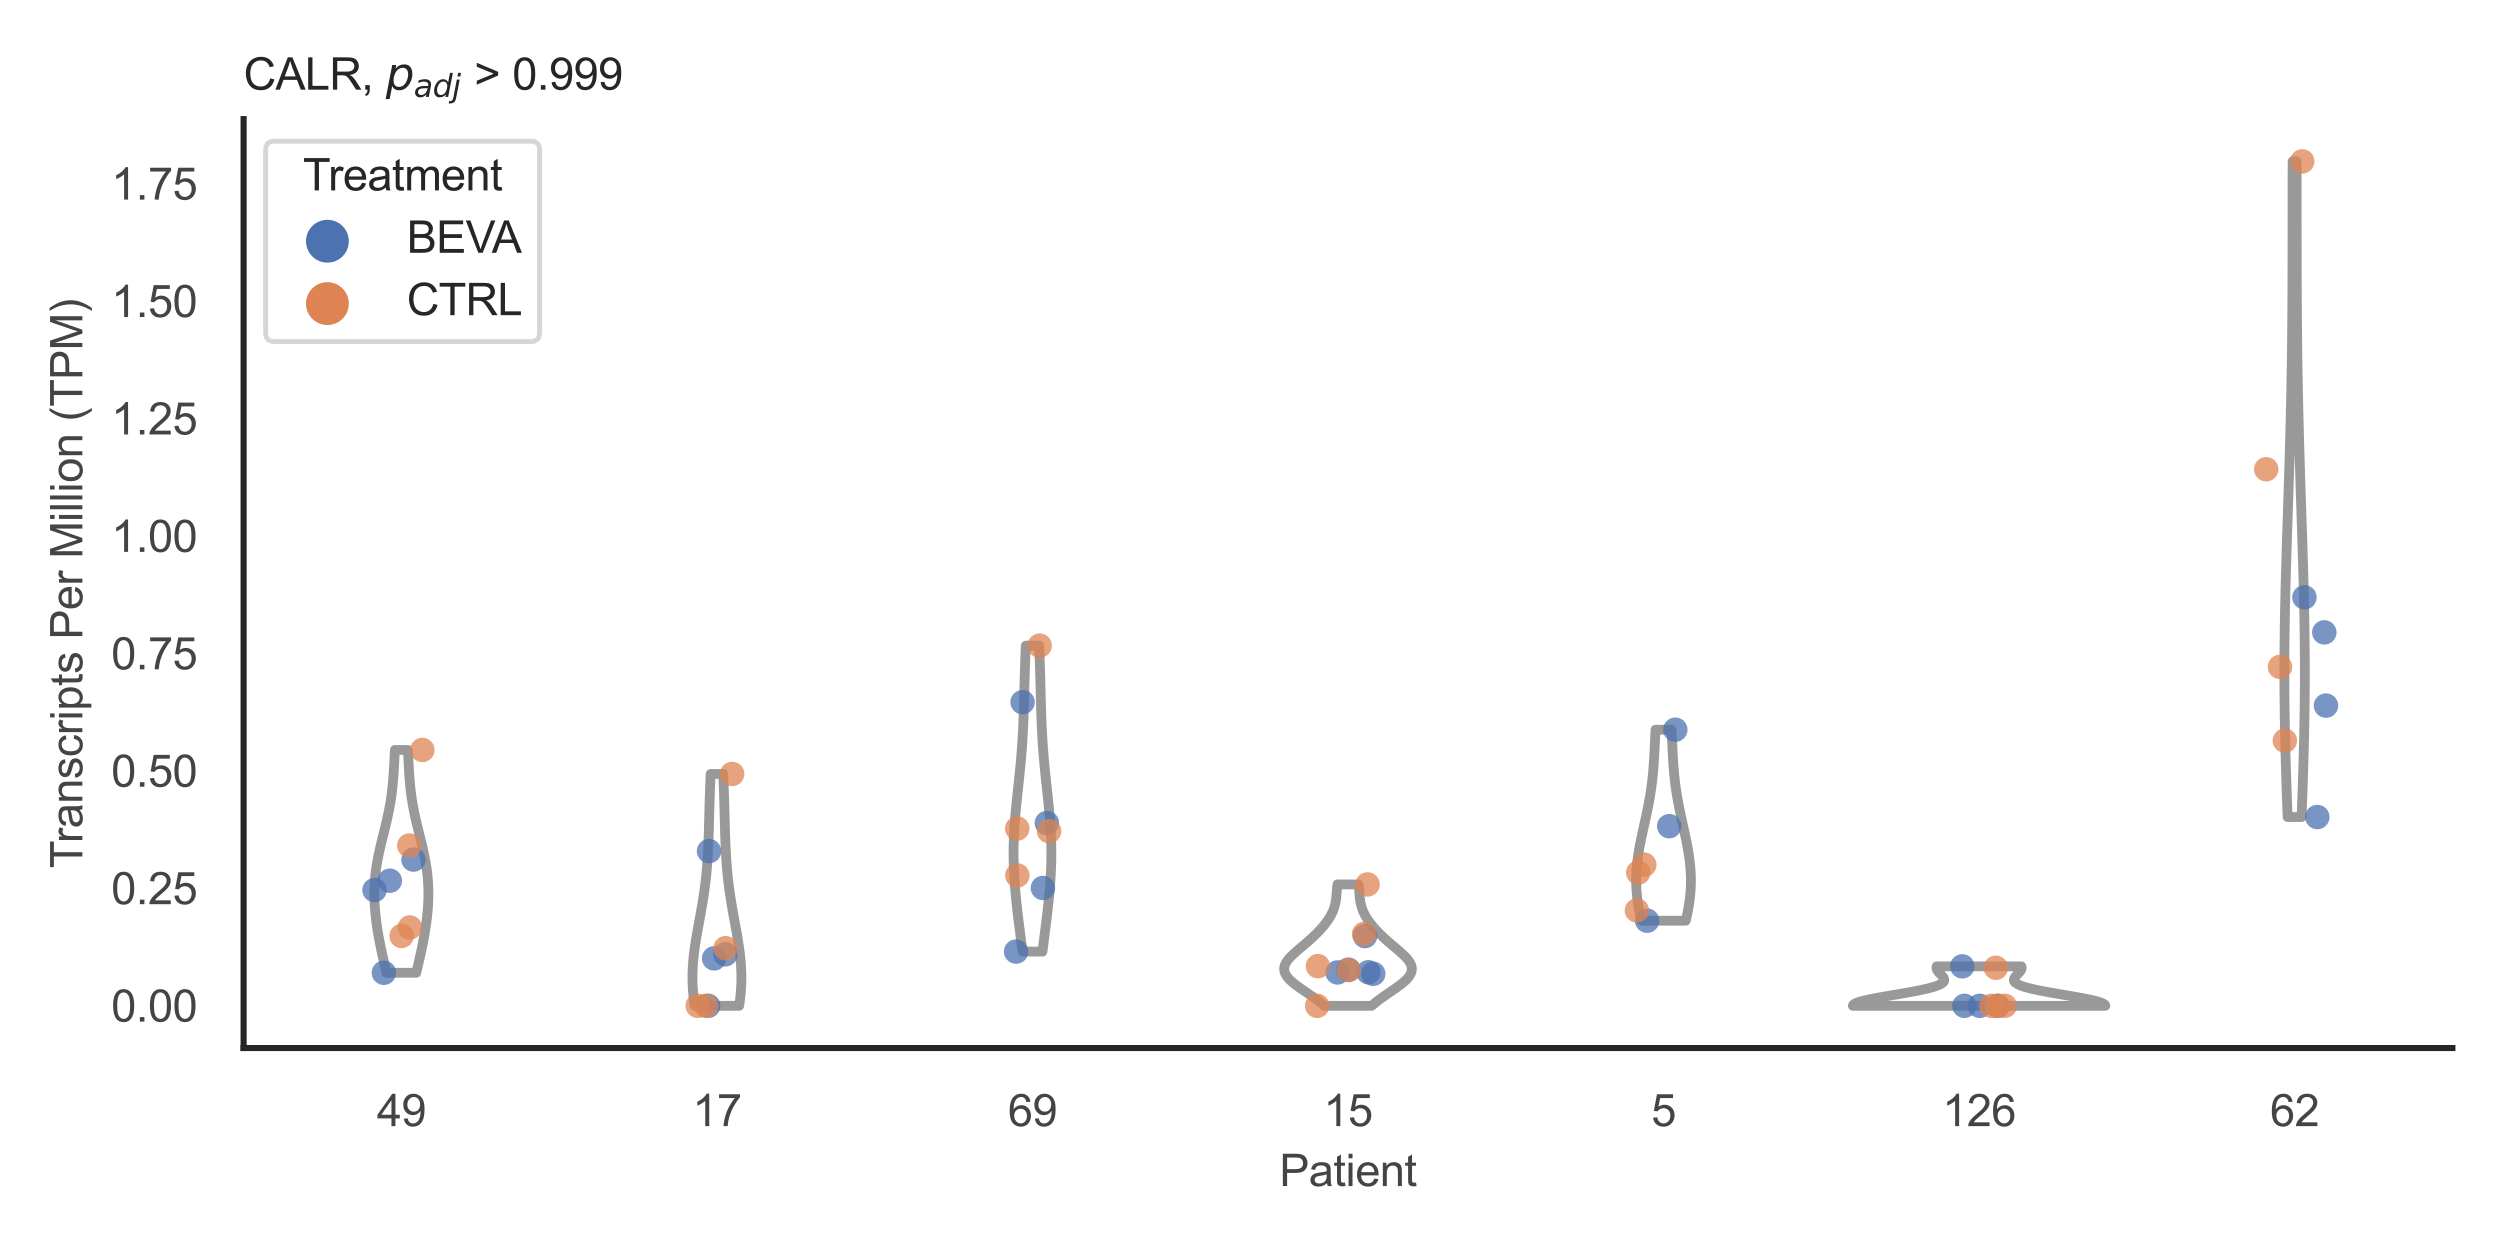<?xml version="1.0" encoding="utf-8" standalone="no"?>
<!DOCTYPE svg PUBLIC "-//W3C//DTD SVG 1.1//EN"
  "http://www.w3.org/Graphics/SVG/1.1/DTD/svg11.dtd">
<svg xmlns:xlink="http://www.w3.org/1999/xlink" width="510.236pt" height="255.118pt" viewBox="0 0 510.236 255.118" xmlns="http://www.w3.org/2000/svg" version="1.1">
 <defs>
  <style type="text/css">*{stroke-linejoin: round; stroke-linecap: butt}</style>
 </defs>
 <g id="figure_1">
  <g id="patch_1">
   <path d="M 0 255.118 
L 510.236 255.118 
L 510.236 0 
L 0 0 
z
" style="fill: #ffffff"/>
  </g>
  <g id="axes_1">
   <g id="patch_2">
    <path d="M 49.72 213.898 
L 500.516 213.898 
L 500.516 24.32 
L 49.72 24.32 
z
" style="fill: #ffffff"/>
   </g>
   <g id="matplotlib.axis_1">
    <g id="xtick_1">
     <g id="text_1">
      <!-- 49 -->
      <g style="fill: #444444" transform="translate(76.915 229.84)scale(0.09 -0.09)">
       <defs>
        <path id="ArialMT-34" d="M 2069 0 
L 2069 1097 
L 81 1097 
L 81 1613 
L 2172 4581 
L 2631 4581 
L 2631 1613 
L 3250 1613 
L 3250 1097 
L 2631 1097 
L 2631 0 
L 2069 0 
z
M 2069 1613 
L 2069 3678 
L 634 1613 
L 2069 1613 
z
" transform="scale(0.016)"/>
        <path id="ArialMT-39" d="M 350 1059 
L 891 1109 
Q 959 728 1153 556 
Q 1347 384 1650 384 
Q 1909 384 2104 503 
Q 2300 622 2425 820 
Q 2550 1019 2634 1356 
Q 2719 1694 2719 2044 
Q 2719 2081 2716 2156 
Q 2547 1888 2255 1720 
Q 1963 1553 1622 1553 
Q 1053 1553 659 1965 
Q 266 2378 266 3053 
Q 266 3750 677 4175 
Q 1088 4600 1706 4600 
Q 2153 4600 2523 4359 
Q 2894 4119 3086 3673 
Q 3278 3228 3278 2384 
Q 3278 1506 3087 986 
Q 2897 466 2520 194 
Q 2144 -78 1638 -78 
Q 1100 -78 759 220 
Q 419 519 350 1059 
z
M 2653 3081 
Q 2653 3566 2395 3850 
Q 2138 4134 1775 4134 
Q 1400 4134 1122 3828 
Q 844 3522 844 3034 
Q 844 2597 1108 2323 
Q 1372 2050 1759 2050 
Q 2150 2050 2401 2323 
Q 2653 2597 2653 3081 
z
" transform="scale(0.016)"/>
       </defs>
       <use xlink:href="#ArialMT-34"/>
       <use xlink:href="#ArialMT-39" x="55.615"/>
      </g>
     </g>
    </g>
    <g id="xtick_2">
     <g id="text_2">
      <!-- 17 -->
      <g style="fill: #444444" transform="translate(141.314 229.84)scale(0.09 -0.09)">
       <defs>
        <path id="ArialMT-31" d="M 2384 0 
L 1822 0 
L 1822 3584 
Q 1619 3391 1289 3197 
Q 959 3003 697 2906 
L 697 3450 
Q 1169 3672 1522 3987 
Q 1875 4303 2022 4600 
L 2384 4600 
L 2384 0 
z
" transform="scale(0.016)"/>
        <path id="ArialMT-37" d="M 303 3981 
L 303 4522 
L 3269 4522 
L 3269 4084 
Q 2831 3619 2401 2847 
Q 1972 2075 1738 1259 
Q 1569 684 1522 0 
L 944 0 
Q 953 541 1156 1306 
Q 1359 2072 1739 2783 
Q 2119 3494 2547 3981 
L 303 3981 
z
" transform="scale(0.016)"/>
       </defs>
       <use xlink:href="#ArialMT-31"/>
       <use xlink:href="#ArialMT-37" x="55.615"/>
      </g>
     </g>
    </g>
    <g id="xtick_3">
     <g id="text_3">
      <!-- 69 -->
      <g style="fill: #444444" transform="translate(205.714 229.84)scale(0.09 -0.09)">
       <defs>
        <path id="ArialMT-36" d="M 3184 3459 
L 2625 3416 
Q 2550 3747 2413 3897 
Q 2184 4138 1850 4138 
Q 1581 4138 1378 3988 
Q 1113 3794 959 3422 
Q 806 3050 800 2363 
Q 1003 2672 1297 2822 
Q 1591 2972 1913 2972 
Q 2475 2972 2870 2558 
Q 3266 2144 3266 1488 
Q 3266 1056 3080 686 
Q 2894 316 2569 119 
Q 2244 -78 1831 -78 
Q 1128 -78 684 439 
Q 241 956 241 2144 
Q 241 3472 731 4075 
Q 1159 4600 1884 4600 
Q 2425 4600 2770 4297 
Q 3116 3994 3184 3459 
z
M 888 1484 
Q 888 1194 1011 928 
Q 1134 663 1356 523 
Q 1578 384 1822 384 
Q 2178 384 2434 671 
Q 2691 959 2691 1453 
Q 2691 1928 2437 2201 
Q 2184 2475 1800 2475 
Q 1419 2475 1153 2201 
Q 888 1928 888 1484 
z
" transform="scale(0.016)"/>
       </defs>
       <use xlink:href="#ArialMT-36"/>
       <use xlink:href="#ArialMT-39" x="55.615"/>
      </g>
     </g>
    </g>
    <g id="xtick_4">
     <g id="text_4">
      <!-- 15 -->
      <g style="fill: #444444" transform="translate(270.113 229.84)scale(0.09 -0.09)">
       <defs>
        <path id="ArialMT-35" d="M 266 1200 
L 856 1250 
Q 922 819 1161 601 
Q 1400 384 1738 384 
Q 2144 384 2425 690 
Q 2706 997 2706 1503 
Q 2706 1984 2436 2262 
Q 2166 2541 1728 2541 
Q 1456 2541 1237 2417 
Q 1019 2294 894 2097 
L 366 2166 
L 809 4519 
L 3088 4519 
L 3088 3981 
L 1259 3981 
L 1013 2750 
Q 1425 3038 1878 3038 
Q 2478 3038 2890 2622 
Q 3303 2206 3303 1553 
Q 3303 931 2941 478 
Q 2500 -78 1738 -78 
Q 1113 -78 717 272 
Q 322 622 266 1200 
z
" transform="scale(0.016)"/>
       </defs>
       <use xlink:href="#ArialMT-31"/>
       <use xlink:href="#ArialMT-35" x="55.615"/>
      </g>
     </g>
    </g>
    <g id="xtick_5">
     <g id="text_5">
      <!-- 5 -->
      <g style="fill: #444444" transform="translate(337.015 229.84)scale(0.09 -0.09)">
       <use xlink:href="#ArialMT-35"/>
      </g>
     </g>
    </g>
    <g id="xtick_6">
     <g id="text_6">
      <!-- 126 -->
      <g style="fill: #444444" transform="translate(396.41 229.84)scale(0.09 -0.09)">
       <defs>
        <path id="ArialMT-32" d="M 3222 541 
L 3222 0 
L 194 0 
Q 188 203 259 391 
Q 375 700 629 1000 
Q 884 1300 1366 1694 
Q 2113 2306 2375 2664 
Q 2638 3022 2638 3341 
Q 2638 3675 2398 3904 
Q 2159 4134 1775 4134 
Q 1369 4134 1125 3890 
Q 881 3647 878 3216 
L 300 3275 
Q 359 3922 746 4261 
Q 1134 4600 1788 4600 
Q 2447 4600 2831 4234 
Q 3216 3869 3216 3328 
Q 3216 3053 3103 2787 
Q 2991 2522 2730 2228 
Q 2469 1934 1863 1422 
Q 1356 997 1212 845 
Q 1069 694 975 541 
L 3222 541 
z
" transform="scale(0.016)"/>
       </defs>
       <use xlink:href="#ArialMT-31"/>
       <use xlink:href="#ArialMT-32" x="55.615"/>
       <use xlink:href="#ArialMT-36" x="111.23"/>
      </g>
     </g>
    </g>
    <g id="xtick_7">
     <g id="text_7">
      <!-- 62 -->
      <g style="fill: #444444" transform="translate(463.312 229.84)scale(0.09 -0.09)">
       <use xlink:href="#ArialMT-36"/>
       <use xlink:href="#ArialMT-32" x="55.615"/>
      </g>
     </g>
    </g>
    <g id="text_8">
     <!-- Patient -->
     <g style="fill: #444444" transform="translate(261.109 242.071)scale(0.09 -0.09)">
      <defs>
       <path id="ArialMT-50" d="M 494 0 
L 494 4581 
L 2222 4581 
Q 2678 4581 2919 4538 
Q 3256 4481 3484 4323 
Q 3713 4166 3852 3881 
Q 3991 3597 3991 3256 
Q 3991 2672 3619 2267 
Q 3247 1863 2275 1863 
L 1100 1863 
L 1100 0 
L 494 0 
z
M 1100 2403 
L 2284 2403 
Q 2872 2403 3119 2622 
Q 3366 2841 3366 3238 
Q 3366 3525 3220 3729 
Q 3075 3934 2838 4000 
Q 2684 4041 2272 4041 
L 1100 4041 
L 1100 2403 
z
" transform="scale(0.016)"/>
       <path id="ArialMT-61" d="M 2588 409 
Q 2275 144 1986 34 
Q 1697 -75 1366 -75 
Q 819 -75 525 192 
Q 231 459 231 875 
Q 231 1119 342 1320 
Q 453 1522 633 1644 
Q 813 1766 1038 1828 
Q 1203 1872 1538 1913 
Q 2219 1994 2541 2106 
Q 2544 2222 2544 2253 
Q 2544 2597 2384 2738 
Q 2169 2928 1744 2928 
Q 1347 2928 1158 2789 
Q 969 2650 878 2297 
L 328 2372 
Q 403 2725 575 2942 
Q 747 3159 1072 3276 
Q 1397 3394 1825 3394 
Q 2250 3394 2515 3294 
Q 2781 3194 2906 3042 
Q 3031 2891 3081 2659 
Q 3109 2516 3109 2141 
L 3109 1391 
Q 3109 606 3145 398 
Q 3181 191 3288 0 
L 2700 0 
Q 2613 175 2588 409 
z
M 2541 1666 
Q 2234 1541 1622 1453 
Q 1275 1403 1131 1340 
Q 988 1278 909 1158 
Q 831 1038 831 891 
Q 831 666 1001 516 
Q 1172 366 1500 366 
Q 1825 366 2078 508 
Q 2331 650 2450 897 
Q 2541 1088 2541 1459 
L 2541 1666 
z
" transform="scale(0.016)"/>
       <path id="ArialMT-74" d="M 1650 503 
L 1731 6 
Q 1494 -44 1306 -44 
Q 1000 -44 831 53 
Q 663 150 594 308 
Q 525 466 525 972 
L 525 2881 
L 113 2881 
L 113 3319 
L 525 3319 
L 525 4141 
L 1084 4478 
L 1084 3319 
L 1650 3319 
L 1650 2881 
L 1084 2881 
L 1084 941 
Q 1084 700 1114 631 
Q 1144 563 1211 522 
Q 1278 481 1403 481 
Q 1497 481 1650 503 
z
" transform="scale(0.016)"/>
       <path id="ArialMT-69" d="M 425 3934 
L 425 4581 
L 988 4581 
L 988 3934 
L 425 3934 
z
M 425 0 
L 425 3319 
L 988 3319 
L 988 0 
L 425 0 
z
" transform="scale(0.016)"/>
       <path id="ArialMT-65" d="M 2694 1069 
L 3275 997 
Q 3138 488 2766 206 
Q 2394 -75 1816 -75 
Q 1088 -75 661 373 
Q 234 822 234 1631 
Q 234 2469 665 2931 
Q 1097 3394 1784 3394 
Q 2450 3394 2872 2941 
Q 3294 2488 3294 1666 
Q 3294 1616 3291 1516 
L 816 1516 
Q 847 969 1125 678 
Q 1403 388 1819 388 
Q 2128 388 2347 550 
Q 2566 713 2694 1069 
z
M 847 1978 
L 2700 1978 
Q 2663 2397 2488 2606 
Q 2219 2931 1791 2931 
Q 1403 2931 1139 2672 
Q 875 2413 847 1978 
z
" transform="scale(0.016)"/>
       <path id="ArialMT-6e" d="M 422 0 
L 422 3319 
L 928 3319 
L 928 2847 
Q 1294 3394 1984 3394 
Q 2284 3394 2536 3286 
Q 2788 3178 2913 3003 
Q 3038 2828 3088 2588 
Q 3119 2431 3119 2041 
L 3119 0 
L 2556 0 
L 2556 2019 
Q 2556 2363 2490 2533 
Q 2425 2703 2258 2804 
Q 2091 2906 1866 2906 
Q 1506 2906 1245 2678 
Q 984 2450 984 1813 
L 984 0 
L 422 0 
z
" transform="scale(0.016)"/>
      </defs>
      <use xlink:href="#ArialMT-50"/>
      <use xlink:href="#ArialMT-61" x="66.699"/>
      <use xlink:href="#ArialMT-74" x="122.314"/>
      <use xlink:href="#ArialMT-69" x="150.098"/>
      <use xlink:href="#ArialMT-65" x="172.314"/>
      <use xlink:href="#ArialMT-6e" x="227.93"/>
      <use xlink:href="#ArialMT-74" x="283.545"/>
     </g>
    </g>
   </g>
   <g id="matplotlib.axis_2">
    <g id="ytick_1">
     <g id="text_9">
      <!-- 0.00 -->
      <g style="fill: #444444" transform="translate(22.705 208.502)scale(0.09 -0.09)">
       <defs>
        <path id="ArialMT-30" d="M 266 2259 
Q 266 3072 433 3567 
Q 600 4063 929 4331 
Q 1259 4600 1759 4600 
Q 2128 4600 2406 4451 
Q 2684 4303 2865 4023 
Q 3047 3744 3150 3342 
Q 3253 2941 3253 2259 
Q 3253 1453 3087 958 
Q 2922 463 2592 192 
Q 2263 -78 1759 -78 
Q 1097 -78 719 397 
Q 266 969 266 2259 
z
M 844 2259 
Q 844 1131 1108 757 
Q 1372 384 1759 384 
Q 2147 384 2411 759 
Q 2675 1134 2675 2259 
Q 2675 3391 2411 3762 
Q 2147 4134 1753 4134 
Q 1366 4134 1134 3806 
Q 844 3388 844 2259 
z
" transform="scale(0.016)"/>
        <path id="ArialMT-2e" d="M 581 0 
L 581 641 
L 1222 641 
L 1222 0 
L 581 0 
z
" transform="scale(0.016)"/>
       </defs>
       <use xlink:href="#ArialMT-30"/>
       <use xlink:href="#ArialMT-2e" x="55.615"/>
       <use xlink:href="#ArialMT-30" x="83.398"/>
       <use xlink:href="#ArialMT-30" x="139.014"/>
      </g>
     </g>
    </g>
    <g id="ytick_2">
     <g id="text_10">
      <!-- 0.25 -->
      <g style="fill: #444444" transform="translate(22.705 184.536)scale(0.09 -0.09)">
       <use xlink:href="#ArialMT-30"/>
       <use xlink:href="#ArialMT-2e" x="55.615"/>
       <use xlink:href="#ArialMT-32" x="83.398"/>
       <use xlink:href="#ArialMT-35" x="139.014"/>
      </g>
     </g>
    </g>
    <g id="ytick_3">
     <g id="text_11">
      <!-- 0.50 -->
      <g style="fill: #444444" transform="translate(22.705 160.57)scale(0.09 -0.09)">
       <use xlink:href="#ArialMT-30"/>
       <use xlink:href="#ArialMT-2e" x="55.615"/>
       <use xlink:href="#ArialMT-35" x="83.398"/>
       <use xlink:href="#ArialMT-30" x="139.014"/>
      </g>
     </g>
    </g>
    <g id="ytick_4">
     <g id="text_12">
      <!-- 0.75 -->
      <g style="fill: #444444" transform="translate(22.705 136.605)scale(0.09 -0.09)">
       <use xlink:href="#ArialMT-30"/>
       <use xlink:href="#ArialMT-2e" x="55.615"/>
       <use xlink:href="#ArialMT-37" x="83.398"/>
       <use xlink:href="#ArialMT-35" x="139.014"/>
      </g>
     </g>
    </g>
    <g id="ytick_5">
     <g id="text_13">
      <!-- 1.00 -->
      <g style="fill: #444444" transform="translate(22.705 112.639)scale(0.09 -0.09)">
       <use xlink:href="#ArialMT-31"/>
       <use xlink:href="#ArialMT-2e" x="55.615"/>
       <use xlink:href="#ArialMT-30" x="83.398"/>
       <use xlink:href="#ArialMT-30" x="139.014"/>
      </g>
     </g>
    </g>
    <g id="ytick_6">
     <g id="text_14">
      <!-- 1.25 -->
      <g style="fill: #444444" transform="translate(22.705 88.673)scale(0.09 -0.09)">
       <use xlink:href="#ArialMT-31"/>
       <use xlink:href="#ArialMT-2e" x="55.615"/>
       <use xlink:href="#ArialMT-32" x="83.398"/>
       <use xlink:href="#ArialMT-35" x="139.014"/>
      </g>
     </g>
    </g>
    <g id="ytick_7">
     <g id="text_15">
      <!-- 1.50 -->
      <g style="fill: #444444" transform="translate(22.705 64.707)scale(0.09 -0.09)">
       <use xlink:href="#ArialMT-31"/>
       <use xlink:href="#ArialMT-2e" x="55.615"/>
       <use xlink:href="#ArialMT-35" x="83.398"/>
       <use xlink:href="#ArialMT-30" x="139.014"/>
      </g>
     </g>
    </g>
    <g id="ytick_8">
     <g id="text_16">
      <!-- 1.75 -->
      <g style="fill: #444444" transform="translate(22.705 40.741)scale(0.09 -0.09)">
       <use xlink:href="#ArialMT-31"/>
       <use xlink:href="#ArialMT-2e" x="55.615"/>
       <use xlink:href="#ArialMT-37" x="83.398"/>
       <use xlink:href="#ArialMT-35" x="139.014"/>
      </g>
     </g>
    </g>
    <g id="text_17">
     <!-- Transcripts Per Million (TPM) -->
     <g style="fill: #444444" transform="translate(16.811 177.194)rotate(-90)scale(0.09 -0.09)">
      <defs>
       <path id="ArialMT-54" d="M 1659 0 
L 1659 4041 
L 150 4041 
L 150 4581 
L 3781 4581 
L 3781 4041 
L 2266 4041 
L 2266 0 
L 1659 0 
z
" transform="scale(0.016)"/>
       <path id="ArialMT-72" d="M 416 0 
L 416 3319 
L 922 3319 
L 922 2816 
Q 1116 3169 1280 3281 
Q 1444 3394 1641 3394 
Q 1925 3394 2219 3213 
L 2025 2691 
Q 1819 2813 1613 2813 
Q 1428 2813 1281 2702 
Q 1134 2591 1072 2394 
Q 978 2094 978 1738 
L 978 0 
L 416 0 
z
" transform="scale(0.016)"/>
       <path id="ArialMT-73" d="M 197 991 
L 753 1078 
Q 800 744 1014 566 
Q 1228 388 1613 388 
Q 2000 388 2187 545 
Q 2375 703 2375 916 
Q 2375 1106 2209 1216 
Q 2094 1291 1634 1406 
Q 1016 1563 777 1677 
Q 538 1791 414 1992 
Q 291 2194 291 2438 
Q 291 2659 392 2848 
Q 494 3038 669 3163 
Q 800 3259 1026 3326 
Q 1253 3394 1513 3394 
Q 1903 3394 2198 3281 
Q 2494 3169 2634 2976 
Q 2775 2784 2828 2463 
L 2278 2388 
Q 2241 2644 2061 2787 
Q 1881 2931 1553 2931 
Q 1166 2931 1000 2803 
Q 834 2675 834 2503 
Q 834 2394 903 2306 
Q 972 2216 1119 2156 
Q 1203 2125 1616 2013 
Q 2213 1853 2448 1751 
Q 2684 1650 2818 1456 
Q 2953 1263 2953 975 
Q 2953 694 2789 445 
Q 2625 197 2315 61 
Q 2006 -75 1616 -75 
Q 969 -75 630 194 
Q 291 463 197 991 
z
" transform="scale(0.016)"/>
       <path id="ArialMT-63" d="M 2588 1216 
L 3141 1144 
Q 3050 572 2676 248 
Q 2303 -75 1759 -75 
Q 1078 -75 664 370 
Q 250 816 250 1647 
Q 250 2184 428 2587 
Q 606 2991 970 3192 
Q 1334 3394 1763 3394 
Q 2303 3394 2647 3120 
Q 2991 2847 3088 2344 
L 2541 2259 
Q 2463 2594 2264 2762 
Q 2066 2931 1784 2931 
Q 1359 2931 1093 2626 
Q 828 2322 828 1663 
Q 828 994 1084 691 
Q 1341 388 1753 388 
Q 2084 388 2306 591 
Q 2528 794 2588 1216 
z
" transform="scale(0.016)"/>
       <path id="ArialMT-70" d="M 422 -1272 
L 422 3319 
L 934 3319 
L 934 2888 
Q 1116 3141 1344 3267 
Q 1572 3394 1897 3394 
Q 2322 3394 2647 3175 
Q 2972 2956 3137 2557 
Q 3303 2159 3303 1684 
Q 3303 1175 3120 767 
Q 2938 359 2589 142 
Q 2241 -75 1856 -75 
Q 1575 -75 1351 44 
Q 1128 163 984 344 
L 984 -1272 
L 422 -1272 
z
M 931 1641 
Q 931 1000 1190 694 
Q 1450 388 1819 388 
Q 2194 388 2461 705 
Q 2728 1022 2728 1688 
Q 2728 2322 2467 2637 
Q 2206 2953 1844 2953 
Q 1484 2953 1207 2617 
Q 931 2281 931 1641 
z
" transform="scale(0.016)"/>
       <path id="ArialMT-20" transform="scale(0.016)"/>
       <path id="ArialMT-4d" d="M 475 0 
L 475 4581 
L 1388 4581 
L 2472 1338 
Q 2622 884 2691 659 
Q 2769 909 2934 1394 
L 4031 4581 
L 4847 4581 
L 4847 0 
L 4263 0 
L 4263 3834 
L 2931 0 
L 2384 0 
L 1059 3900 
L 1059 0 
L 475 0 
z
" transform="scale(0.016)"/>
       <path id="ArialMT-6c" d="M 409 0 
L 409 4581 
L 972 4581 
L 972 0 
L 409 0 
z
" transform="scale(0.016)"/>
       <path id="ArialMT-6f" d="M 213 1659 
Q 213 2581 725 3025 
Q 1153 3394 1769 3394 
Q 2453 3394 2887 2945 
Q 3322 2497 3322 1706 
Q 3322 1066 3130 698 
Q 2938 331 2570 128 
Q 2203 -75 1769 -75 
Q 1072 -75 642 372 
Q 213 819 213 1659 
z
M 791 1659 
Q 791 1022 1069 705 
Q 1347 388 1769 388 
Q 2188 388 2466 706 
Q 2744 1025 2744 1678 
Q 2744 2294 2464 2611 
Q 2184 2928 1769 2928 
Q 1347 2928 1069 2612 
Q 791 2297 791 1659 
z
" transform="scale(0.016)"/>
       <path id="ArialMT-28" d="M 1497 -1347 
Q 1031 -759 709 28 
Q 388 816 388 1659 
Q 388 2403 628 3084 
Q 909 3875 1497 4659 
L 1900 4659 
Q 1522 4009 1400 3731 
Q 1209 3300 1100 2831 
Q 966 2247 966 1656 
Q 966 153 1900 -1347 
L 1497 -1347 
z
" transform="scale(0.016)"/>
       <path id="ArialMT-29" d="M 791 -1347 
L 388 -1347 
Q 1322 153 1322 1656 
Q 1322 2244 1188 2822 
Q 1081 3291 891 3722 
Q 769 4003 388 4659 
L 791 4659 
Q 1378 3875 1659 3084 
Q 1900 2403 1900 1659 
Q 1900 816 1576 28 
Q 1253 -759 791 -1347 
z
" transform="scale(0.016)"/>
      </defs>
      <use xlink:href="#ArialMT-54"/>
      <use xlink:href="#ArialMT-72" x="57.334"/>
      <use xlink:href="#ArialMT-61" x="90.635"/>
      <use xlink:href="#ArialMT-6e" x="146.25"/>
      <use xlink:href="#ArialMT-73" x="201.865"/>
      <use xlink:href="#ArialMT-63" x="251.865"/>
      <use xlink:href="#ArialMT-72" x="301.865"/>
      <use xlink:href="#ArialMT-69" x="335.166"/>
      <use xlink:href="#ArialMT-70" x="357.383"/>
      <use xlink:href="#ArialMT-74" x="412.998"/>
      <use xlink:href="#ArialMT-73" x="440.781"/>
      <use xlink:href="#ArialMT-20" x="490.781"/>
      <use xlink:href="#ArialMT-50" x="518.564"/>
      <use xlink:href="#ArialMT-65" x="585.264"/>
      <use xlink:href="#ArialMT-72" x="640.879"/>
      <use xlink:href="#ArialMT-20" x="674.18"/>
      <use xlink:href="#ArialMT-4d" x="701.963"/>
      <use xlink:href="#ArialMT-69" x="785.264"/>
      <use xlink:href="#ArialMT-6c" x="807.48"/>
      <use xlink:href="#ArialMT-6c" x="829.697"/>
      <use xlink:href="#ArialMT-69" x="851.914"/>
      <use xlink:href="#ArialMT-6f" x="874.131"/>
      <use xlink:href="#ArialMT-6e" x="929.746"/>
      <use xlink:href="#ArialMT-20" x="985.361"/>
      <use xlink:href="#ArialMT-28" x="1013.145"/>
      <use xlink:href="#ArialMT-54" x="1046.445"/>
      <use xlink:href="#ArialMT-50" x="1107.529"/>
      <use xlink:href="#ArialMT-4d" x="1174.229"/>
      <use xlink:href="#ArialMT-29" x="1257.529"/>
     </g>
    </g>
   </g>
   <g id="PolyCollection_1">
    <defs>
     <path id="m8515df3b31" d="M 84.95 -56.581 
L 78.89 -56.581 
L 78.78 -57.04 
L 78.671 -57.5 
L 78.562 -57.959 
L 78.454 -58.418 
L 78.347 -58.878 
L 78.242 -59.337 
L 78.137 -59.797 
L 78.034 -60.256 
L 77.933 -60.715 
L 77.834 -61.175 
L 77.737 -61.634 
L 77.642 -62.093 
L 77.549 -62.553 
L 77.459 -63.012 
L 77.372 -63.472 
L 77.287 -63.931 
L 77.205 -64.39 
L 77.127 -64.85 
L 77.052 -65.309 
L 76.98 -65.769 
L 76.911 -66.228 
L 76.847 -66.687 
L 76.786 -67.147 
L 76.729 -67.606 
L 76.676 -68.066 
L 76.627 -68.525 
L 76.583 -68.984 
L 76.544 -69.444 
L 76.509 -69.903 
L 76.479 -70.363 
L 76.453 -70.822 
L 76.433 -71.281 
L 76.419 -71.741 
L 76.409 -72.2 
L 76.406 -72.659 
L 76.408 -73.119 
L 76.415 -73.578 
L 76.429 -74.038 
L 76.448 -74.497 
L 76.474 -74.956 
L 76.505 -75.416 
L 76.543 -75.875 
L 76.586 -76.335 
L 76.636 -76.794 
L 76.691 -77.253 
L 76.752 -77.713 
L 76.819 -78.172 
L 76.891 -78.632 
L 76.969 -79.091 
L 77.051 -79.55 
L 77.138 -80.01 
L 77.23 -80.469 
L 77.326 -80.929 
L 77.426 -81.388 
L 77.529 -81.847 
L 77.634 -82.307 
L 77.743 -82.766 
L 77.853 -83.225 
L 77.966 -83.685 
L 78.079 -84.144 
L 78.193 -84.604 
L 78.307 -85.063 
L 78.421 -85.522 
L 78.535 -85.982 
L 78.647 -86.441 
L 78.758 -86.901 
L 78.866 -87.36 
L 78.972 -87.819 
L 79.076 -88.279 
L 79.176 -88.738 
L 79.273 -89.198 
L 79.367 -89.657 
L 79.457 -90.116 
L 79.542 -90.576 
L 79.624 -91.035 
L 79.701 -91.495 
L 79.774 -91.954 
L 79.842 -92.413 
L 79.907 -92.873 
L 79.967 -93.332 
L 80.023 -93.791 
L 80.075 -94.251 
L 80.123 -94.71 
L 80.168 -95.17 
L 80.209 -95.629 
L 80.247 -96.088 
L 80.283 -96.548 
L 80.315 -97.007 
L 80.346 -97.467 
L 80.375 -97.926 
L 80.401 -98.385 
L 80.427 -98.845 
L 80.451 -99.304 
L 80.475 -99.764 
L 80.498 -100.223 
L 80.521 -100.682 
L 80.543 -101.142 
L 80.566 -101.601 
L 80.59 -102.061 
L 83.25 -102.061 
L 83.25 -102.061 
L 83.273 -101.601 
L 83.296 -101.142 
L 83.319 -100.682 
L 83.341 -100.223 
L 83.365 -99.764 
L 83.388 -99.304 
L 83.413 -98.845 
L 83.438 -98.385 
L 83.465 -97.926 
L 83.493 -97.467 
L 83.524 -97.007 
L 83.557 -96.548 
L 83.592 -96.088 
L 83.63 -95.629 
L 83.672 -95.17 
L 83.716 -94.71 
L 83.765 -94.251 
L 83.817 -93.791 
L 83.873 -93.332 
L 83.933 -92.873 
L 83.997 -92.413 
L 84.066 -91.954 
L 84.139 -91.495 
L 84.216 -91.035 
L 84.297 -90.576 
L 84.383 -90.116 
L 84.473 -89.657 
L 84.566 -89.198 
L 84.663 -88.738 
L 84.763 -88.279 
L 84.867 -87.819 
L 84.973 -87.36 
L 85.082 -86.901 
L 85.192 -86.441 
L 85.305 -85.982 
L 85.418 -85.522 
L 85.532 -85.063 
L 85.646 -84.604 
L 85.76 -84.144 
L 85.874 -83.685 
L 85.986 -83.225 
L 86.097 -82.766 
L 86.205 -82.307 
L 86.311 -81.847 
L 86.414 -81.388 
L 86.513 -80.929 
L 86.609 -80.469 
L 86.701 -80.01 
L 86.788 -79.55 
L 86.871 -79.091 
L 86.948 -78.632 
L 87.02 -78.172 
L 87.087 -77.713 
L 87.148 -77.253 
L 87.204 -76.794 
L 87.253 -76.335 
L 87.297 -75.875 
L 87.334 -75.416 
L 87.366 -74.956 
L 87.391 -74.497 
L 87.411 -74.038 
L 87.424 -73.578 
L 87.432 -73.119 
L 87.434 -72.659 
L 87.43 -72.2 
L 87.421 -71.741 
L 87.406 -71.281 
L 87.386 -70.822 
L 87.361 -70.363 
L 87.331 -69.903 
L 87.296 -69.444 
L 87.256 -68.984 
L 87.212 -68.525 
L 87.163 -68.066 
L 87.111 -67.606 
L 87.054 -67.147 
L 86.993 -66.687 
L 86.928 -66.228 
L 86.86 -65.769 
L 86.788 -65.309 
L 86.713 -64.85 
L 86.634 -64.39 
L 86.553 -63.931 
L 86.468 -63.472 
L 86.381 -63.012 
L 86.29 -62.553 
L 86.198 -62.093 
L 86.103 -61.634 
L 86.006 -61.175 
L 85.906 -60.715 
L 85.805 -60.256 
L 85.702 -59.797 
L 85.598 -59.337 
L 85.492 -58.878 
L 85.385 -58.418 
L 85.277 -57.959 
L 85.169 -57.5 
L 85.059 -57.04 
L 84.95 -56.581 
z
" style="stroke: #999999; stroke-width: 2"/>
    </defs>
    <g clip-path="url(#p93edbce5d7)">
     <use xlink:href="#m8515df3b31" x="0" y="255.118" style="fill: #ffffff; stroke: #999999; stroke-width: 2"/>
    </g>
   </g>
   <g id="PolyCollection_2">
    <defs>
     <path id="md4f473146d" d="M 150.859 -49.837 
L 141.78 -49.837 
L 141.71 -50.315 
L 141.645 -50.793 
L 141.586 -51.271 
L 141.533 -51.749 
L 141.486 -52.227 
L 141.444 -52.705 
L 141.409 -53.183 
L 141.38 -53.661 
L 141.357 -54.139 
L 141.341 -54.617 
L 141.331 -55.095 
L 141.328 -55.573 
L 141.33 -56.051 
L 141.339 -56.529 
L 141.355 -57.007 
L 141.376 -57.485 
L 141.403 -57.963 
L 141.436 -58.441 
L 141.474 -58.919 
L 141.518 -59.397 
L 141.567 -59.875 
L 141.62 -60.353 
L 141.678 -60.831 
L 141.741 -61.309 
L 141.807 -61.787 
L 141.877 -62.265 
L 141.95 -62.743 
L 142.026 -63.221 
L 142.105 -63.699 
L 142.186 -64.177 
L 142.269 -64.655 
L 142.354 -65.133 
L 142.439 -65.611 
L 142.526 -66.089 
L 142.614 -66.567 
L 142.701 -67.045 
L 142.789 -67.523 
L 142.876 -68.001 
L 142.963 -68.479 
L 143.049 -68.957 
L 143.133 -69.435 
L 143.216 -69.913 
L 143.298 -70.391 
L 143.378 -70.869 
L 143.455 -71.347 
L 143.531 -71.825 
L 143.604 -72.303 
L 143.675 -72.781 
L 143.743 -73.259 
L 143.809 -73.737 
L 143.872 -74.215 
L 143.932 -74.693 
L 143.99 -75.171 
L 144.045 -75.649 
L 144.097 -76.127 
L 144.146 -76.605 
L 144.193 -77.083 
L 144.236 -77.561 
L 144.278 -78.038 
L 144.317 -78.516 
L 144.353 -78.994 
L 144.387 -79.472 
L 144.419 -79.95 
L 144.449 -80.428 
L 144.476 -80.906 
L 144.502 -81.384 
L 144.526 -81.862 
L 144.548 -82.34 
L 144.569 -82.818 
L 144.589 -83.296 
L 144.607 -83.774 
L 144.624 -84.252 
L 144.64 -84.73 
L 144.655 -85.208 
L 144.67 -85.686 
L 144.684 -86.164 
L 144.697 -86.642 
L 144.71 -87.12 
L 144.722 -87.598 
L 144.735 -88.076 
L 144.747 -88.554 
L 144.76 -89.032 
L 144.772 -89.51 
L 144.785 -89.988 
L 144.798 -90.466 
L 144.811 -90.944 
L 144.825 -91.422 
L 144.839 -91.9 
L 144.853 -92.378 
L 144.869 -92.856 
L 144.885 -93.334 
L 144.901 -93.812 
L 144.919 -94.29 
L 144.937 -94.768 
L 144.956 -95.246 
L 144.975 -95.724 
L 144.996 -96.202 
L 145.017 -96.68 
L 145.039 -97.158 
L 147.599 -97.158 
L 147.599 -97.158 
L 147.621 -96.68 
L 147.642 -96.202 
L 147.663 -95.724 
L 147.683 -95.246 
L 147.702 -94.768 
L 147.72 -94.29 
L 147.737 -93.812 
L 147.754 -93.334 
L 147.77 -92.856 
L 147.785 -92.378 
L 147.8 -91.9 
L 147.814 -91.422 
L 147.828 -90.944 
L 147.841 -90.466 
L 147.854 -89.988 
L 147.866 -89.51 
L 147.879 -89.032 
L 147.891 -88.554 
L 147.903 -88.076 
L 147.916 -87.598 
L 147.929 -87.12 
L 147.941 -86.642 
L 147.955 -86.164 
L 147.969 -85.686 
L 147.983 -85.208 
L 147.998 -84.73 
L 148.014 -84.252 
L 148.031 -83.774 
L 148.05 -83.296 
L 148.069 -82.818 
L 148.09 -82.34 
L 148.112 -81.862 
L 148.136 -81.384 
L 148.162 -80.906 
L 148.19 -80.428 
L 148.22 -79.95 
L 148.251 -79.472 
L 148.285 -78.994 
L 148.322 -78.516 
L 148.361 -78.038 
L 148.402 -77.561 
L 148.446 -77.083 
L 148.492 -76.605 
L 148.542 -76.127 
L 148.594 -75.649 
L 148.648 -75.171 
L 148.706 -74.693 
L 148.766 -74.215 
L 148.829 -73.737 
L 148.895 -73.259 
L 148.963 -72.781 
L 149.034 -72.303 
L 149.107 -71.825 
L 149.183 -71.347 
L 149.261 -70.869 
L 149.341 -70.391 
L 149.422 -69.913 
L 149.505 -69.435 
L 149.59 -68.957 
L 149.676 -68.479 
L 149.762 -68.001 
L 149.849 -67.523 
L 149.937 -67.045 
L 150.025 -66.567 
L 150.112 -66.089 
L 150.199 -65.611 
L 150.285 -65.133 
L 150.369 -64.655 
L 150.452 -64.177 
L 150.533 -63.699 
L 150.612 -63.221 
L 150.688 -62.743 
L 150.762 -62.265 
L 150.831 -61.787 
L 150.898 -61.309 
L 150.96 -60.831 
L 151.018 -60.353 
L 151.072 -59.875 
L 151.12 -59.397 
L 151.164 -58.919 
L 151.202 -58.441 
L 151.235 -57.963 
L 151.262 -57.485 
L 151.284 -57.007 
L 151.299 -56.529 
L 151.308 -56.051 
L 151.311 -55.573 
L 151.307 -55.095 
L 151.297 -54.617 
L 151.281 -54.139 
L 151.258 -53.661 
L 151.229 -53.183 
L 151.194 -52.705 
L 151.153 -52.227 
L 151.105 -51.749 
L 151.052 -51.271 
L 150.993 -50.793 
L 150.928 -50.315 
L 150.859 -49.837 
z
" style="stroke: #999999; stroke-width: 2"/>
    </defs>
    <g clip-path="url(#p93edbce5d7)">
     <use xlink:href="#md4f473146d" x="0" y="255.118" style="fill: #ffffff; stroke: #999999; stroke-width: 2"/>
    </g>
   </g>
   <g id="PolyCollection_3">
    <defs>
     <path id="m7501e2fac0" d="M 212.761 -60.905 
L 208.676 -60.905 
L 208.597 -61.535 
L 208.518 -62.166 
L 208.438 -62.797 
L 208.358 -63.428 
L 208.278 -64.058 
L 208.198 -64.689 
L 208.118 -65.32 
L 208.039 -65.95 
L 207.96 -66.581 
L 207.882 -67.212 
L 207.805 -67.843 
L 207.73 -68.473 
L 207.656 -69.104 
L 207.584 -69.735 
L 207.514 -70.366 
L 207.446 -70.996 
L 207.38 -71.627 
L 207.318 -72.258 
L 207.258 -72.888 
L 207.202 -73.519 
L 207.15 -74.15 
L 207.101 -74.781 
L 207.056 -75.411 
L 207.015 -76.042 
L 206.979 -76.673 
L 206.948 -77.304 
L 206.921 -77.934 
L 206.899 -78.565 
L 206.881 -79.196 
L 206.869 -79.826 
L 206.863 -80.457 
L 206.861 -81.088 
L 206.864 -81.719 
L 206.873 -82.349 
L 206.887 -82.98 
L 206.906 -83.611 
L 206.929 -84.242 
L 206.958 -84.872 
L 206.991 -85.503 
L 207.029 -86.134 
L 207.071 -86.764 
L 207.116 -87.395 
L 207.166 -88.026 
L 207.219 -88.657 
L 207.275 -89.287 
L 207.333 -89.918 
L 207.395 -90.549 
L 207.458 -91.18 
L 207.523 -91.81 
L 207.589 -92.441 
L 207.656 -93.072 
L 207.724 -93.702 
L 207.792 -94.333 
L 207.86 -94.964 
L 207.928 -95.595 
L 207.995 -96.225 
L 208.061 -96.856 
L 208.125 -97.487 
L 208.189 -98.118 
L 208.25 -98.748 
L 208.309 -99.379 
L 208.366 -100.01 
L 208.421 -100.64 
L 208.474 -101.271 
L 208.523 -101.902 
L 208.571 -102.533 
L 208.615 -103.163 
L 208.657 -103.794 
L 208.697 -104.425 
L 208.733 -105.055 
L 208.768 -105.686 
L 208.8 -106.317 
L 208.829 -106.948 
L 208.857 -107.578 
L 208.882 -108.209 
L 208.906 -108.84 
L 208.927 -109.471 
L 208.948 -110.101 
L 208.967 -110.732 
L 208.985 -111.363 
L 209.002 -111.993 
L 209.019 -112.624 
L 209.035 -113.255 
L 209.051 -113.886 
L 209.067 -114.516 
L 209.083 -115.147 
L 209.099 -115.778 
L 209.116 -116.409 
L 209.133 -117.039 
L 209.151 -117.67 
L 209.17 -118.301 
L 209.189 -118.931 
L 209.21 -119.562 
L 209.232 -120.193 
L 209.255 -120.824 
L 209.279 -121.454 
L 209.305 -122.085 
L 209.332 -122.716 
L 209.36 -123.347 
L 212.078 -123.347 
L 212.078 -123.347 
L 212.106 -122.716 
L 212.132 -122.085 
L 212.158 -121.454 
L 212.182 -120.824 
L 212.205 -120.193 
L 212.227 -119.562 
L 212.248 -118.931 
L 212.268 -118.301 
L 212.287 -117.67 
L 212.305 -117.039 
L 212.322 -116.409 
L 212.338 -115.778 
L 212.355 -115.147 
L 212.37 -114.516 
L 212.386 -113.886 
L 212.402 -113.255 
L 212.418 -112.624 
L 212.435 -111.993 
L 212.452 -111.363 
L 212.47 -110.732 
L 212.489 -110.101 
L 212.51 -109.471 
L 212.532 -108.84 
L 212.555 -108.209 
L 212.581 -107.578 
L 212.608 -106.948 
L 212.638 -106.317 
L 212.67 -105.686 
L 212.704 -105.055 
L 212.741 -104.425 
L 212.78 -103.794 
L 212.822 -103.163 
L 212.867 -102.533 
L 212.914 -101.902 
L 212.964 -101.271 
L 213.016 -100.64 
L 213.071 -100.01 
L 213.128 -99.379 
L 213.187 -98.748 
L 213.249 -98.118 
L 213.312 -97.487 
L 213.377 -96.856 
L 213.442 -96.225 
L 213.509 -95.595 
L 213.577 -94.964 
L 213.645 -94.333 
L 213.713 -93.702 
L 213.781 -93.072 
L 213.848 -92.441 
L 213.915 -91.81 
L 213.98 -91.18 
L 214.043 -90.549 
L 214.104 -89.918 
L 214.163 -89.287 
L 214.219 -88.657 
L 214.271 -88.026 
L 214.321 -87.395 
L 214.367 -86.764 
L 214.408 -86.134 
L 214.446 -85.503 
L 214.479 -84.872 
L 214.508 -84.242 
L 214.532 -83.611 
L 214.55 -82.98 
L 214.564 -82.349 
L 214.573 -81.719 
L 214.576 -81.088 
L 214.575 -80.457 
L 214.568 -79.826 
L 214.556 -79.196 
L 214.539 -78.565 
L 214.517 -77.934 
L 214.49 -77.304 
L 214.458 -76.673 
L 214.422 -76.042 
L 214.381 -75.411 
L 214.336 -74.781 
L 214.288 -74.15 
L 214.235 -73.519 
L 214.179 -72.888 
L 214.119 -72.258 
L 214.057 -71.627 
L 213.992 -70.996 
L 213.924 -70.366 
L 213.854 -69.735 
L 213.781 -69.104 
L 213.708 -68.473 
L 213.632 -67.843 
L 213.555 -67.212 
L 213.477 -66.581 
L 213.398 -65.95 
L 213.319 -65.32 
L 213.239 -64.689 
L 213.159 -64.058 
L 213.079 -63.428 
L 212.999 -62.797 
L 212.919 -62.166 
L 212.84 -61.535 
L 212.761 -60.905 
z
" style="stroke: #999999; stroke-width: 2"/>
    </defs>
    <g clip-path="url(#p93edbce5d7)">
     <use xlink:href="#m7501e2fac0" x="0" y="255.118" style="fill: #ffffff; stroke: #999999; stroke-width: 2"/>
    </g>
   </g>
   <g id="PolyCollection_4">
    <defs>
     <path id="ma2d0c45d2d" d="M 279.942 -49.837 
L 270.294 -49.837 
L 270.006 -50.087 
L 269.706 -50.338 
L 269.395 -50.588 
L 269.074 -50.838 
L 268.743 -51.088 
L 268.403 -51.339 
L 268.055 -51.589 
L 267.7 -51.839 
L 267.339 -52.089 
L 266.975 -52.339 
L 266.609 -52.59 
L 266.242 -52.84 
L 265.877 -53.09 
L 265.516 -53.34 
L 265.162 -53.591 
L 264.815 -53.841 
L 264.48 -54.091 
L 264.159 -54.341 
L 263.853 -54.591 
L 263.565 -54.842 
L 263.298 -55.092 
L 263.053 -55.342 
L 262.833 -55.592 
L 262.638 -55.843 
L 262.472 -56.093 
L 262.334 -56.343 
L 262.226 -56.593 
L 262.149 -56.843 
L 262.102 -57.094 
L 262.086 -57.344 
L 262.101 -57.594 
L 262.145 -57.844 
L 262.219 -58.095 
L 262.32 -58.345 
L 262.448 -58.595 
L 262.601 -58.845 
L 262.776 -59.095 
L 262.973 -59.346 
L 263.189 -59.596 
L 263.422 -59.846 
L 263.67 -60.096 
L 263.93 -60.347 
L 264.202 -60.597 
L 264.481 -60.847 
L 264.768 -61.097 
L 265.059 -61.347 
L 265.353 -61.598 
L 265.649 -61.848 
L 265.945 -62.098 
L 266.24 -62.348 
L 266.532 -62.599 
L 266.822 -62.849 
L 267.108 -63.099 
L 267.389 -63.349 
L 267.665 -63.599 
L 267.936 -63.85 
L 268.201 -64.1 
L 268.46 -64.35 
L 268.712 -64.6 
L 268.959 -64.851 
L 269.198 -65.101 
L 269.431 -65.351 
L 269.658 -65.601 
L 269.877 -65.851 
L 270.089 -66.102 
L 270.294 -66.352 
L 270.492 -66.602 
L 270.681 -66.852 
L 270.863 -67.103 
L 271.037 -67.353 
L 271.203 -67.603 
L 271.36 -67.853 
L 271.508 -68.103 
L 271.647 -68.354 
L 271.778 -68.604 
L 271.899 -68.854 
L 272.011 -69.104 
L 272.114 -69.355 
L 272.208 -69.605 
L 272.294 -69.855 
L 272.37 -70.105 
L 272.439 -70.355 
L 272.5 -70.606 
L 272.554 -70.856 
L 272.601 -71.106 
L 272.642 -71.356 
L 272.677 -71.607 
L 272.708 -71.857 
L 272.735 -72.107 
L 272.759 -72.357 
L 272.781 -72.607 
L 272.801 -72.858 
L 272.82 -73.108 
L 272.84 -73.358 
L 272.86 -73.608 
L 272.881 -73.859 
L 272.904 -74.109 
L 272.929 -74.359 
L 272.958 -74.609 
L 277.279 -74.609 
L 277.279 -74.609 
L 277.307 -74.359 
L 277.332 -74.109 
L 277.355 -73.859 
L 277.377 -73.608 
L 277.397 -73.358 
L 277.416 -73.108 
L 277.435 -72.858 
L 277.455 -72.607 
L 277.477 -72.357 
L 277.501 -72.107 
L 277.528 -71.857 
L 277.559 -71.607 
L 277.595 -71.356 
L 277.636 -71.106 
L 277.683 -70.856 
L 277.736 -70.606 
L 277.797 -70.355 
L 277.866 -70.105 
L 277.943 -69.855 
L 278.028 -69.605 
L 278.122 -69.355 
L 278.225 -69.104 
L 278.337 -68.854 
L 278.458 -68.604 
L 278.589 -68.354 
L 278.728 -68.103 
L 278.876 -67.853 
L 279.033 -67.603 
L 279.199 -67.353 
L 279.373 -67.103 
L 279.555 -66.852 
L 279.745 -66.602 
L 279.942 -66.352 
L 280.147 -66.102 
L 280.359 -65.851 
L 280.579 -65.601 
L 280.805 -65.351 
L 281.038 -65.101 
L 281.278 -64.851 
L 281.524 -64.6 
L 281.777 -64.35 
L 282.036 -64.1 
L 282.301 -63.85 
L 282.571 -63.599 
L 282.847 -63.349 
L 283.129 -63.099 
L 283.414 -62.849 
L 283.704 -62.599 
L 283.997 -62.348 
L 284.291 -62.098 
L 284.587 -61.848 
L 284.883 -61.598 
L 285.177 -61.347 
L 285.469 -61.097 
L 285.755 -60.847 
L 286.035 -60.597 
L 286.306 -60.347 
L 286.566 -60.096 
L 286.814 -59.846 
L 287.047 -59.596 
L 287.263 -59.346 
L 287.46 -59.095 
L 287.636 -58.845 
L 287.788 -58.595 
L 287.916 -58.345 
L 288.017 -58.095 
L 288.091 -57.844 
L 288.135 -57.594 
L 288.15 -57.344 
L 288.134 -57.094 
L 288.087 -56.843 
L 288.01 -56.593 
L 287.902 -56.343 
L 287.764 -56.093 
L 287.598 -55.843 
L 287.404 -55.592 
L 287.183 -55.342 
L 286.938 -55.092 
L 286.671 -54.842 
L 286.383 -54.591 
L 286.078 -54.341 
L 285.756 -54.091 
L 285.421 -53.841 
L 285.075 -53.591 
L 284.72 -53.34 
L 284.359 -53.09 
L 283.994 -52.84 
L 283.627 -52.59 
L 283.261 -52.339 
L 282.897 -52.089 
L 282.537 -51.839 
L 282.182 -51.589 
L 281.834 -51.339 
L 281.494 -51.088 
L 281.163 -50.838 
L 280.841 -50.588 
L 280.531 -50.338 
L 280.231 -50.087 
L 279.942 -49.837 
z
" style="stroke: #999999; stroke-width: 2"/>
    </defs>
    <g clip-path="url(#p93edbce5d7)">
     <use xlink:href="#ma2d0c45d2d" x="0" y="255.118" style="fill: #ffffff; stroke: #999999; stroke-width: 2"/>
    </g>
   </g>
   <g id="PolyCollection_5">
    <defs>
     <path id="mbaa6727915" d="M 344.049 -67.211 
L 334.986 -67.211 
L 334.894 -67.605 
L 334.805 -67.999 
L 334.719 -68.392 
L 334.637 -68.786 
L 334.559 -69.18 
L 334.485 -69.574 
L 334.415 -69.967 
L 334.349 -70.361 
L 334.288 -70.755 
L 334.231 -71.148 
L 334.179 -71.542 
L 334.131 -71.936 
L 334.089 -72.33 
L 334.052 -72.723 
L 334.019 -73.117 
L 333.992 -73.511 
L 333.97 -73.904 
L 333.953 -74.298 
L 333.941 -74.692 
L 333.935 -75.086 
L 333.933 -75.479 
L 333.937 -75.873 
L 333.946 -76.267 
L 333.959 -76.66 
L 333.978 -77.054 
L 334.001 -77.448 
L 334.03 -77.842 
L 334.062 -78.235 
L 334.1 -78.629 
L 334.141 -79.023 
L 334.187 -79.416 
L 334.237 -79.81 
L 334.291 -80.204 
L 334.349 -80.598 
L 334.41 -80.991 
L 334.474 -81.385 
L 334.542 -81.779 
L 334.612 -82.172 
L 334.685 -82.566 
L 334.761 -82.96 
L 334.838 -83.354 
L 334.918 -83.747 
L 335 -84.141 
L 335.083 -84.535 
L 335.167 -84.928 
L 335.253 -85.322 
L 335.339 -85.716 
L 335.426 -86.109 
L 335.513 -86.503 
L 335.6 -86.897 
L 335.688 -87.291 
L 335.775 -87.684 
L 335.861 -88.078 
L 335.946 -88.472 
L 336.031 -88.865 
L 336.114 -89.259 
L 336.196 -89.653 
L 336.277 -90.047 
L 336.356 -90.44 
L 336.433 -90.834 
L 336.508 -91.228 
L 336.581 -91.621 
L 336.652 -92.015 
L 336.72 -92.409 
L 336.786 -92.803 
L 336.85 -93.196 
L 336.911 -93.59 
L 336.97 -93.984 
L 337.026 -94.377 
L 337.079 -94.771 
L 337.13 -95.165 
L 337.178 -95.559 
L 337.224 -95.952 
L 337.267 -96.346 
L 337.308 -96.74 
L 337.347 -97.133 
L 337.383 -97.527 
L 337.418 -97.921 
L 337.45 -98.315 
L 337.48 -98.708 
L 337.509 -99.102 
L 337.536 -99.496 
L 337.561 -99.889 
L 337.585 -100.283 
L 337.608 -100.677 
L 337.63 -101.071 
L 337.651 -101.464 
L 337.671 -101.858 
L 337.69 -102.252 
L 337.709 -102.645 
L 337.728 -103.039 
L 337.747 -103.433 
L 337.765 -103.827 
L 337.784 -104.22 
L 337.803 -104.614 
L 337.822 -105.008 
L 337.841 -105.401 
L 337.861 -105.795 
L 337.882 -106.189 
L 341.153 -106.189 
L 341.153 -106.189 
L 341.174 -105.795 
L 341.194 -105.401 
L 341.213 -105.008 
L 341.233 -104.614 
L 341.251 -104.22 
L 341.27 -103.827 
L 341.289 -103.433 
L 341.307 -103.039 
L 341.326 -102.645 
L 341.345 -102.252 
L 341.364 -101.858 
L 341.385 -101.464 
L 341.405 -101.071 
L 341.427 -100.677 
L 341.45 -100.283 
L 341.474 -99.889 
L 341.499 -99.496 
L 341.526 -99.102 
L 341.555 -98.708 
L 341.585 -98.315 
L 341.617 -97.921 
L 341.652 -97.527 
L 341.688 -97.133 
L 341.727 -96.74 
L 341.768 -96.346 
L 341.811 -95.952 
L 341.857 -95.559 
L 341.905 -95.165 
L 341.956 -94.771 
L 342.009 -94.377 
L 342.065 -93.984 
L 342.124 -93.59 
L 342.185 -93.196 
L 342.249 -92.803 
L 342.315 -92.409 
L 342.383 -92.015 
L 342.454 -91.621 
L 342.527 -91.228 
L 342.602 -90.834 
L 342.679 -90.44 
L 342.758 -90.047 
L 342.839 -89.653 
L 342.921 -89.259 
L 343.004 -88.865 
L 343.089 -88.472 
L 343.174 -88.078 
L 343.261 -87.684 
L 343.347 -87.291 
L 343.435 -86.897 
L 343.522 -86.503 
L 343.609 -86.109 
L 343.696 -85.716 
L 343.782 -85.322 
L 343.868 -84.928 
L 343.952 -84.535 
L 344.035 -84.141 
L 344.117 -83.747 
L 344.197 -83.354 
L 344.274 -82.96 
L 344.35 -82.566 
L 344.423 -82.172 
L 344.494 -81.779 
L 344.561 -81.385 
L 344.625 -80.991 
L 344.686 -80.598 
L 344.744 -80.204 
L 344.798 -79.81 
L 344.848 -79.416 
L 344.894 -79.023 
L 344.935 -78.629 
L 344.973 -78.235 
L 345.006 -77.842 
L 345.034 -77.448 
L 345.057 -77.054 
L 345.076 -76.66 
L 345.09 -76.267 
L 345.098 -75.873 
L 345.102 -75.479 
L 345.1 -75.086 
L 345.094 -74.692 
L 345.082 -74.298 
L 345.065 -73.904 
L 345.043 -73.511 
L 345.016 -73.117 
L 344.983 -72.723 
L 344.946 -72.33 
L 344.904 -71.936 
L 344.856 -71.542 
L 344.804 -71.148 
L 344.748 -70.755 
L 344.686 -70.361 
L 344.62 -69.967 
L 344.55 -69.574 
L 344.476 -69.18 
L 344.398 -68.786 
L 344.316 -68.392 
L 344.23 -67.999 
L 344.141 -67.605 
L 344.049 -67.211 
z
" style="stroke: #999999; stroke-width: 2"/>
    </defs>
    <g clip-path="url(#p93edbce5d7)">
     <use xlink:href="#mbaa6727915" x="0" y="255.118" style="fill: #ffffff; stroke: #999999; stroke-width: 2"/>
    </g>
   </g>
   <g id="PolyCollection_6">
    <defs>
     <path id="mc80818c124" d="M 429.677 -49.837 
L 378.157 -49.837 
L 378.167 -49.919 
L 378.206 -50 
L 378.272 -50.081 
L 378.367 -50.163 
L 378.49 -50.244 
L 378.64 -50.325 
L 378.817 -50.407 
L 379.019 -50.488 
L 379.247 -50.57 
L 379.499 -50.651 
L 379.775 -50.732 
L 380.073 -50.814 
L 380.392 -50.895 
L 380.732 -50.976 
L 381.09 -51.058 
L 381.466 -51.139 
L 381.859 -51.221 
L 382.267 -51.302 
L 382.688 -51.383 
L 383.121 -51.465 
L 383.566 -51.546 
L 384.019 -51.627 
L 384.481 -51.709 
L 384.949 -51.79 
L 385.422 -51.872 
L 385.898 -51.953 
L 386.376 -52.034 
L 386.855 -52.116 
L 387.334 -52.197 
L 387.81 -52.278 
L 388.282 -52.36 
L 388.75 -52.441 
L 389.212 -52.523 
L 389.667 -52.604 
L 390.114 -52.685 
L 390.551 -52.767 
L 390.978 -52.848 
L 391.393 -52.929 
L 391.797 -53.011 
L 392.188 -53.092 
L 392.564 -53.174 
L 392.927 -53.255 
L 393.275 -53.336 
L 393.607 -53.418 
L 393.923 -53.499 
L 394.223 -53.58 
L 394.506 -53.662 
L 394.773 -53.743 
L 395.022 -53.825 
L 395.255 -53.906 
L 395.47 -53.987 
L 395.668 -54.069 
L 395.849 -54.15 
L 396.014 -54.231 
L 396.161 -54.313 
L 396.293 -54.394 
L 396.408 -54.476 
L 396.508 -54.557 
L 396.593 -54.638 
L 396.663 -54.72 
L 396.719 -54.801 
L 396.761 -54.882 
L 396.79 -54.964 
L 396.807 -55.045 
L 396.812 -55.127 
L 396.806 -55.208 
L 396.79 -55.289 
L 396.764 -55.371 
L 396.73 -55.452 
L 396.687 -55.533 
L 396.637 -55.615 
L 396.581 -55.696 
L 396.519 -55.778 
L 396.453 -55.859 
L 396.382 -55.94 
L 396.308 -56.022 
L 396.232 -56.103 
L 396.154 -56.184 
L 396.075 -56.266 
L 395.996 -56.347 
L 395.918 -56.429 
L 395.841 -56.51 
L 395.765 -56.591 
L 395.693 -56.673 
L 395.624 -56.754 
L 395.558 -56.835 
L 395.498 -56.917 
L 395.442 -56.998 
L 395.392 -57.08 
L 395.347 -57.161 
L 395.309 -57.242 
L 395.278 -57.324 
L 395.254 -57.405 
L 395.238 -57.486 
L 395.229 -57.568 
L 395.228 -57.649 
L 395.236 -57.731 
L 395.251 -57.812 
L 395.275 -57.893 
L 412.559 -57.893 
L 412.559 -57.893 
L 412.583 -57.812 
L 412.598 -57.731 
L 412.606 -57.649 
L 412.605 -57.568 
L 412.596 -57.486 
L 412.58 -57.405 
L 412.556 -57.324 
L 412.525 -57.242 
L 412.487 -57.161 
L 412.443 -57.08 
L 412.392 -56.998 
L 412.336 -56.917 
L 412.276 -56.835 
L 412.21 -56.754 
L 412.141 -56.673 
L 412.069 -56.591 
L 411.993 -56.51 
L 411.916 -56.429 
L 411.838 -56.347 
L 411.759 -56.266 
L 411.68 -56.184 
L 411.602 -56.103 
L 411.526 -56.022 
L 411.452 -55.94 
L 411.381 -55.859 
L 411.315 -55.778 
L 411.253 -55.696 
L 411.197 -55.615 
L 411.147 -55.533 
L 411.105 -55.452 
L 411.07 -55.371 
L 411.044 -55.289 
L 411.028 -55.208 
L 411.022 -55.127 
L 411.027 -55.045 
L 411.044 -54.964 
L 411.073 -54.882 
L 411.116 -54.801 
L 411.171 -54.72 
L 411.241 -54.638 
L 411.326 -54.557 
L 411.426 -54.476 
L 411.541 -54.394 
L 411.673 -54.313 
L 411.82 -54.231 
L 411.985 -54.15 
L 412.166 -54.069 
L 412.364 -53.987 
L 412.579 -53.906 
L 412.812 -53.825 
L 413.061 -53.743 
L 413.328 -53.662 
L 413.611 -53.58 
L 413.911 -53.499 
L 414.227 -53.418 
L 414.559 -53.336 
L 414.907 -53.255 
L 415.27 -53.174 
L 415.647 -53.092 
L 416.037 -53.011 
L 416.441 -52.929 
L 416.856 -52.848 
L 417.283 -52.767 
L 417.721 -52.685 
L 418.167 -52.604 
L 418.622 -52.523 
L 419.084 -52.441 
L 419.552 -52.36 
L 420.024 -52.278 
L 420.501 -52.197 
L 420.979 -52.116 
L 421.458 -52.034 
L 421.936 -51.953 
L 422.412 -51.872 
L 422.885 -51.79 
L 423.353 -51.709 
L 423.815 -51.627 
L 424.268 -51.546 
L 424.713 -51.465 
L 425.146 -51.383 
L 425.567 -51.302 
L 425.975 -51.221 
L 426.368 -51.139 
L 426.744 -51.058 
L 427.102 -50.976 
L 427.442 -50.895 
L 427.761 -50.814 
L 428.059 -50.732 
L 428.335 -50.651 
L 428.587 -50.57 
L 428.815 -50.488 
L 429.017 -50.407 
L 429.194 -50.325 
L 429.344 -50.244 
L 429.467 -50.163 
L 429.562 -50.081 
L 429.629 -50 
L 429.667 -49.919 
L 429.677 -49.837 
z
" style="stroke: #999999; stroke-width: 2"/>
    </defs>
    <g clip-path="url(#p93edbce5d7)">
     <use xlink:href="#mc80818c124" x="0" y="255.118" style="fill: #ffffff; stroke: #999999; stroke-width: 2"/>
    </g>
   </g>
   <g id="PolyCollection_7">
    <defs>
     <path id="ma7ccae41d0" d="M 469.744 -88.366 
L 466.889 -88.366 
L 466.839 -89.718 
L 466.79 -91.069 
L 466.741 -92.421 
L 466.694 -93.773 
L 466.649 -95.124 
L 466.605 -96.476 
L 466.562 -97.828 
L 466.522 -99.179 
L 466.483 -100.531 
L 466.447 -101.883 
L 466.413 -103.234 
L 466.382 -104.586 
L 466.353 -105.938 
L 466.327 -107.289 
L 466.304 -108.641 
L 466.284 -109.993 
L 466.267 -111.344 
L 466.254 -112.696 
L 466.243 -114.048 
L 466.235 -115.399 
L 466.231 -116.751 
L 466.23 -118.103 
L 466.232 -119.454 
L 466.237 -120.806 
L 466.245 -122.158 
L 466.257 -123.509 
L 466.271 -124.861 
L 466.288 -126.213 
L 466.308 -127.564 
L 466.331 -128.916 
L 466.356 -130.268 
L 466.384 -131.619 
L 466.414 -132.971 
L 466.446 -134.323 
L 466.48 -135.674 
L 466.516 -137.026 
L 466.553 -138.378 
L 466.592 -139.729 
L 466.632 -141.081 
L 466.673 -142.433 
L 466.715 -143.784 
L 466.758 -145.136 
L 466.802 -146.488 
L 466.846 -147.839 
L 466.89 -149.191 
L 466.935 -150.543 
L 466.979 -151.894 
L 467.024 -153.246 
L 467.068 -154.598 
L 467.111 -155.949 
L 467.154 -157.301 
L 467.197 -158.653 
L 467.238 -160.004 
L 467.279 -161.356 
L 467.319 -162.708 
L 467.358 -164.059 
L 467.395 -165.411 
L 467.432 -166.763 
L 467.467 -168.114 
L 467.501 -169.466 
L 467.533 -170.818 
L 467.564 -172.169 
L 467.593 -173.521 
L 467.621 -174.873 
L 467.648 -176.224 
L 467.672 -177.576 
L 467.696 -178.928 
L 467.718 -180.279 
L 467.738 -181.631 
L 467.757 -182.983 
L 467.774 -184.334 
L 467.79 -185.686 
L 467.804 -187.038 
L 467.817 -188.389 
L 467.828 -189.741 
L 467.839 -191.093 
L 467.848 -192.444 
L 467.856 -193.796 
L 467.863 -195.148 
L 467.869 -196.499 
L 467.874 -197.851 
L 467.878 -199.203 
L 467.881 -200.554 
L 467.884 -201.906 
L 467.886 -203.258 
L 467.888 -204.609 
L 467.889 -205.961 
L 467.89 -207.313 
L 467.891 -208.664 
L 467.892 -210.016 
L 467.893 -211.368 
L 467.894 -212.719 
L 467.895 -214.071 
L 467.897 -215.423 
L 467.898 -216.774 
L 467.9 -218.126 
L 467.903 -219.478 
L 467.906 -220.829 
L 467.909 -222.181 
L 468.724 -222.181 
L 468.724 -222.181 
L 468.727 -220.829 
L 468.73 -219.478 
L 468.733 -218.126 
L 468.735 -216.774 
L 468.736 -215.423 
L 468.738 -214.071 
L 468.739 -212.719 
L 468.74 -211.368 
L 468.741 -210.016 
L 468.742 -208.664 
L 468.743 -207.313 
L 468.744 -205.961 
L 468.745 -204.609 
L 468.747 -203.258 
L 468.749 -201.906 
L 468.752 -200.554 
L 468.755 -199.203 
L 468.759 -197.851 
L 468.764 -196.499 
L 468.77 -195.148 
L 468.777 -193.796 
L 468.785 -192.444 
L 468.794 -191.093 
L 468.805 -189.741 
L 468.816 -188.389 
L 468.829 -187.038 
L 468.843 -185.686 
L 468.859 -184.334 
L 468.876 -182.983 
L 468.895 -181.631 
L 468.915 -180.279 
L 468.937 -178.928 
L 468.961 -177.576 
L 468.985 -176.224 
L 469.012 -174.873 
L 469.04 -173.521 
L 469.069 -172.169 
L 469.1 -170.818 
L 469.132 -169.466 
L 469.166 -168.114 
L 469.201 -166.763 
L 469.238 -165.411 
L 469.275 -164.059 
L 469.314 -162.708 
L 469.354 -161.356 
L 469.395 -160.004 
L 469.436 -158.653 
L 469.479 -157.301 
L 469.522 -155.949 
L 469.565 -154.598 
L 469.609 -153.246 
L 469.654 -151.894 
L 469.698 -150.543 
L 469.743 -149.191 
L 469.787 -147.839 
L 469.831 -146.488 
L 469.875 -145.136 
L 469.918 -143.784 
L 469.96 -142.433 
L 470.001 -141.081 
L 470.041 -139.729 
L 470.08 -138.378 
L 470.117 -137.026 
L 470.153 -135.674 
L 470.187 -134.323 
L 470.219 -132.971 
L 470.249 -131.619 
L 470.277 -130.268 
L 470.302 -128.916 
L 470.325 -127.564 
L 470.345 -126.213 
L 470.362 -124.861 
L 470.376 -123.509 
L 470.387 -122.158 
L 470.396 -120.806 
L 470.401 -119.454 
L 470.403 -118.103 
L 470.402 -116.751 
L 470.398 -115.399 
L 470.39 -114.048 
L 470.379 -112.696 
L 470.366 -111.344 
L 470.349 -109.993 
L 470.329 -108.641 
L 470.306 -107.289 
L 470.28 -105.938 
L 470.251 -104.586 
L 470.22 -103.234 
L 470.186 -101.883 
L 470.15 -100.531 
L 470.111 -99.179 
L 470.071 -97.828 
L 470.028 -96.476 
L 469.984 -95.124 
L 469.939 -93.773 
L 469.891 -92.421 
L 469.843 -91.069 
L 469.794 -89.718 
L 469.744 -88.366 
z
" style="stroke: #999999; stroke-width: 2"/>
    </defs>
    <g clip-path="url(#p93edbce5d7)">
     <use xlink:href="#ma7ccae41d0" x="0" y="255.118" style="fill: #ffffff; stroke: #999999; stroke-width: 2"/>
    </g>
   </g>
   <g id="PathCollection_1"/>
   <g id="PathCollection_2"/>
   <g id="patch_3">
    <path d="M 49.72 213.898 
L 49.72 24.32 
" style="fill: none; stroke: #262626; stroke-width: 1.25; stroke-linejoin: miter; stroke-linecap: square"/>
   </g>
   <g id="patch_4">
    <path d="M 49.72 213.898 
L 500.516 213.898 
" style="fill: none; stroke: #262626; stroke-width: 1.25; stroke-linejoin: miter; stroke-linecap: square"/>
   </g>
   <g id="PathCollection_3">
    <defs>
     <path id="C0_0_9da0c244c9" d="M 0 2.5 
C 0.663 2.5 1.299 2.237 1.768 1.768 
C 2.237 1.299 2.5 0.663 2.5 -0 
C 2.5 -0.663 2.237 -1.299 1.768 -1.768 
C 1.299 -2.237 0.663 -2.5 0 -2.5 
C -0.663 -2.5 -1.299 -2.237 -1.768 -1.768 
C -2.237 -1.299 -2.5 -0.663 -2.5 0 
C -2.5 0.663 -2.237 1.299 -1.768 1.768 
C -1.299 2.237 -0.663 2.5 0 2.5 
z
"/>
    </defs>
    <g clip-path="url(#p93edbce5d7)">
     <use xlink:href="#C0_0_9da0c244c9" x="79.564" y="179.749" style="fill: #4c72b0; fill-opacity: 0.75"/>
    </g>
    <g clip-path="url(#p93edbce5d7)">
     <use xlink:href="#C0_0_9da0c244c9" x="84.39" y="175.435" style="fill: #4c72b0; fill-opacity: 0.75"/>
    </g>
    <g clip-path="url(#p93edbce5d7)">
     <use xlink:href="#C0_0_9da0c244c9" x="78.347" y="198.537" style="fill: #4c72b0; fill-opacity: 0.75"/>
    </g>
    <g clip-path="url(#p93edbce5d7)">
     <use xlink:href="#C0_0_9da0c244c9" x="76.437" y="181.659" style="fill: #4c72b0; fill-opacity: 0.75"/>
    </g>
    <g clip-path="url(#p93edbce5d7)">
     <use xlink:href="#C0_0_9da0c244c9" x="86.197" y="153.058" style="fill: #dd8452; fill-opacity: 0.75"/>
    </g>
    <g clip-path="url(#p93edbce5d7)">
     <use xlink:href="#C0_0_9da0c244c9" x="83.531" y="172.57" style="fill: #dd8452; fill-opacity: 0.75"/>
    </g>
    <g clip-path="url(#p93edbce5d7)">
     <use xlink:href="#C0_0_9da0c244c9" x="83.647" y="189.29" style="fill: #dd8452; fill-opacity: 0.75"/>
    </g>
    <g clip-path="url(#p93edbce5d7)">
     <use xlink:href="#C0_0_9da0c244c9" x="81.97" y="191.019" style="fill: #dd8452; fill-opacity: 0.75"/>
    </g>
   </g>
   <g id="PathCollection_4">
    <defs>
     <path id="C1_0_4917af5c74" d="M 0 2.5 
C 0.663 2.5 1.299 2.237 1.768 1.768 
C 2.237 1.299 2.5 0.663 2.5 -0 
C 2.5 -0.663 2.237 -1.299 1.768 -1.768 
C 1.299 -2.237 0.663 -2.5 0 -2.5 
C -0.663 -2.5 -1.299 -2.237 -1.768 -1.768 
C -2.237 -1.299 -2.5 -0.663 -2.5 0 
C -2.5 0.663 -2.237 1.299 -1.768 1.768 
C -1.299 2.237 -0.663 2.5 0 2.5 
z
"/>
    </defs>
    <g clip-path="url(#p93edbce5d7)">
     <use xlink:href="#C1_0_4917af5c74" x="144.534" y="205.281" style="fill: #4c72b0; fill-opacity: 0.75"/>
    </g>
    <g clip-path="url(#p93edbce5d7)">
     <use xlink:href="#C1_0_4917af5c74" x="145.748" y="195.599" style="fill: #4c72b0; fill-opacity: 0.75"/>
    </g>
    <g clip-path="url(#p93edbce5d7)">
     <use xlink:href="#C1_0_4917af5c74" x="148.038" y="194.766" style="fill: #4c72b0; fill-opacity: 0.75"/>
    </g>
    <g clip-path="url(#p93edbce5d7)">
     <use xlink:href="#C1_0_4917af5c74" x="144.71" y="173.716" style="fill: #4c72b0; fill-opacity: 0.75"/>
    </g>
    <g clip-path="url(#p93edbce5d7)">
     <use xlink:href="#C1_0_4917af5c74" x="144.128" y="205.281" style="fill: #dd8452; fill-opacity: 0.75"/>
    </g>
    <g clip-path="url(#p93edbce5d7)">
     <use xlink:href="#C1_0_4917af5c74" x="149.422" y="157.96" style="fill: #dd8452; fill-opacity: 0.75"/>
    </g>
    <g clip-path="url(#p93edbce5d7)">
     <use xlink:href="#C1_0_4917af5c74" x="148.082" y="193.516" style="fill: #dd8452; fill-opacity: 0.75"/>
    </g>
    <g clip-path="url(#p93edbce5d7)">
     <use xlink:href="#C1_0_4917af5c74" x="142.393" y="205.281" style="fill: #dd8452; fill-opacity: 0.75"/>
    </g>
   </g>
   <g id="PathCollection_5">
    <defs>
     <path id="C2_0_3c7e3b8df1" d="M 0 2.5 
C 0.663 2.5 1.299 2.237 1.768 1.768 
C 2.237 1.299 2.5 0.663 2.5 -0 
C 2.5 -0.663 2.237 -1.299 1.768 -1.768 
C 1.299 -2.237 0.663 -2.5 0 -2.5 
C -0.663 -2.5 -1.299 -2.237 -1.768 -1.768 
C -2.237 -1.299 -2.5 -0.663 -2.5 0 
C -2.5 0.663 -2.237 1.299 -1.768 1.768 
C -1.299 2.237 -0.663 2.5 0 2.5 
z
"/>
    </defs>
    <g clip-path="url(#p93edbce5d7)">
     <use xlink:href="#C2_0_3c7e3b8df1" x="212.858" y="181.227" style="fill: #4c72b0; fill-opacity: 0.75"/>
    </g>
    <g clip-path="url(#p93edbce5d7)">
     <use xlink:href="#C2_0_3c7e3b8df1" x="207.381" y="194.213" style="fill: #4c72b0; fill-opacity: 0.75"/>
    </g>
    <g clip-path="url(#p93edbce5d7)">
     <use xlink:href="#C2_0_3c7e3b8df1" x="213.658" y="167.975" style="fill: #4c72b0; fill-opacity: 0.75"/>
    </g>
    <g clip-path="url(#p93edbce5d7)">
     <use xlink:href="#C2_0_3c7e3b8df1" x="208.704" y="143.31" style="fill: #4c72b0; fill-opacity: 0.75"/>
    </g>
    <g clip-path="url(#p93edbce5d7)">
     <use xlink:href="#C2_0_3c7e3b8df1" x="212.185" y="131.772" style="fill: #dd8452; fill-opacity: 0.75"/>
    </g>
    <g clip-path="url(#p93edbce5d7)">
     <use xlink:href="#C2_0_3c7e3b8df1" x="207.614" y="169.093" style="fill: #dd8452; fill-opacity: 0.75"/>
    </g>
    <g clip-path="url(#p93edbce5d7)">
     <use xlink:href="#C2_0_3c7e3b8df1" x="214.112" y="169.638" style="fill: #dd8452; fill-opacity: 0.75"/>
    </g>
    <g clip-path="url(#p93edbce5d7)">
     <use xlink:href="#C2_0_3c7e3b8df1" x="207.636" y="178.669" style="fill: #dd8452; fill-opacity: 0.75"/>
    </g>
   </g>
   <g id="PathCollection_6">
    <defs>
     <path id="C3_0_1d85e6e2f4" d="M 0 2.5 
C 0.663 2.5 1.299 2.237 1.768 1.768 
C 2.237 1.299 2.5 0.663 2.5 -0 
C 2.5 -0.663 2.237 -1.299 1.768 -1.768 
C 1.299 -2.237 0.663 -2.5 0 -2.5 
C -0.663 -2.5 -1.299 -2.237 -1.768 -1.768 
C -2.237 -1.299 -2.5 -0.663 -2.5 0 
C -2.5 0.663 -2.237 1.299 -1.768 1.768 
C -1.299 2.237 -0.663 2.5 0 2.5 
z
"/>
    </defs>
    <g clip-path="url(#p93edbce5d7)">
     <use xlink:href="#C3_0_1d85e6e2f4" x="272.994" y="198.47" style="fill: #4c72b0; fill-opacity: 0.75"/>
    </g>
    <g clip-path="url(#p93edbce5d7)">
     <use xlink:href="#C3_0_1d85e6e2f4" x="278.59" y="191.041" style="fill: #4c72b0; fill-opacity: 0.75"/>
    </g>
    <g clip-path="url(#p93edbce5d7)">
     <use xlink:href="#C3_0_1d85e6e2f4" x="279.284" y="198.426" style="fill: #4c72b0; fill-opacity: 0.75"/>
    </g>
    <g clip-path="url(#p93edbce5d7)">
     <use xlink:href="#C3_0_1d85e6e2f4" x="275.196" y="197.908" style="fill: #4c72b0; fill-opacity: 0.75"/>
    </g>
    <g clip-path="url(#p93edbce5d7)">
     <use xlink:href="#C3_0_1d85e6e2f4" x="280.267" y="198.748" style="fill: #4c72b0; fill-opacity: 0.75"/>
    </g>
    <g clip-path="url(#p93edbce5d7)">
     <use xlink:href="#C3_0_1d85e6e2f4" x="279.11" y="180.509" style="fill: #dd8452; fill-opacity: 0.75"/>
    </g>
    <g clip-path="url(#p93edbce5d7)">
     <use xlink:href="#C3_0_1d85e6e2f4" x="268.828" y="205.281" style="fill: #dd8452; fill-opacity: 0.75"/>
    </g>
    <g clip-path="url(#p93edbce5d7)">
     <use xlink:href="#C3_0_1d85e6e2f4" x="268.986" y="197.192" style="fill: #dd8452; fill-opacity: 0.75"/>
    </g>
    <g clip-path="url(#p93edbce5d7)">
     <use xlink:href="#C3_0_1d85e6e2f4" x="278.4" y="190.608" style="fill: #dd8452; fill-opacity: 0.75"/>
    </g>
    <g clip-path="url(#p93edbce5d7)">
     <use xlink:href="#C3_0_1d85e6e2f4" x="275.277" y="197.983" style="fill: #dd8452; fill-opacity: 0.75"/>
    </g>
   </g>
   <g id="PathCollection_7">
    <defs>
     <path id="C4_0_e88ec9f9f5" d="M 0 2.5 
C 0.663 2.5 1.299 2.237 1.768 1.768 
C 2.237 1.299 2.5 0.663 2.5 -0 
C 2.5 -0.663 2.237 -1.299 1.768 -1.768 
C 1.299 -2.237 0.663 -2.5 0 -2.5 
C -0.663 -2.5 -1.299 -2.237 -1.768 -1.768 
C -2.237 -1.299 -2.5 -0.663 -2.5 0 
C -2.5 0.663 -2.237 1.299 -1.768 1.768 
C -1.299 2.237 -0.663 2.5 0 2.5 
z
"/>
    </defs>
    <g clip-path="url(#p93edbce5d7)">
     <use xlink:href="#C4_0_e88ec9f9f5" x="340.675" y="168.617" style="fill: #4c72b0; fill-opacity: 0.75"/>
    </g>
    <g clip-path="url(#p93edbce5d7)">
     <use xlink:href="#C4_0_e88ec9f9f5" x="341.923" y="148.929" style="fill: #4c72b0; fill-opacity: 0.75"/>
    </g>
    <g clip-path="url(#p93edbce5d7)">
     <use xlink:href="#C4_0_e88ec9f9f5" x="336.166" y="187.907" style="fill: #4c72b0; fill-opacity: 0.75"/>
    </g>
    <g clip-path="url(#p93edbce5d7)">
     <use xlink:href="#C4_0_e88ec9f9f5" x="334.356" y="178.102" style="fill: #dd8452; fill-opacity: 0.75"/>
    </g>
    <g clip-path="url(#p93edbce5d7)">
     <use xlink:href="#C4_0_e88ec9f9f5" x="335.598" y="176.483" style="fill: #dd8452; fill-opacity: 0.75"/>
    </g>
    <g clip-path="url(#p93edbce5d7)">
     <use xlink:href="#C4_0_e88ec9f9f5" x="334.084" y="185.813" style="fill: #dd8452; fill-opacity: 0.75"/>
    </g>
   </g>
   <g id="PathCollection_8">
    <defs>
     <path id="C5_0_f63bbdc6e9" d="M 0 2.5 
C 0.663 2.5 1.299 2.237 1.768 1.768 
C 2.237 1.299 2.5 0.663 2.5 -0 
C 2.5 -0.663 2.237 -1.299 1.768 -1.768 
C 1.299 -2.237 0.663 -2.5 0 -2.5 
C -0.663 -2.5 -1.299 -2.237 -1.768 -1.768 
C -2.237 -1.299 -2.5 -0.663 -2.5 0 
C -2.5 0.663 -2.237 1.299 -1.768 1.768 
C -1.299 2.237 -0.663 2.5 0 2.5 
z
"/>
    </defs>
    <g clip-path="url(#p93edbce5d7)">
     <use xlink:href="#C5_0_f63bbdc6e9" x="404.044" y="205.281" style="fill: #4c72b0; fill-opacity: 0.75"/>
    </g>
    <g clip-path="url(#p93edbce5d7)">
     <use xlink:href="#C5_0_f63bbdc6e9" x="400.929" y="205.281" style="fill: #4c72b0; fill-opacity: 0.75"/>
    </g>
    <g clip-path="url(#p93edbce5d7)">
     <use xlink:href="#C5_0_f63bbdc6e9" x="407.72" y="205.281" style="fill: #4c72b0; fill-opacity: 0.75"/>
    </g>
    <g clip-path="url(#p93edbce5d7)">
     <use xlink:href="#C5_0_f63bbdc6e9" x="400.489" y="197.225" style="fill: #4c72b0; fill-opacity: 0.75"/>
    </g>
    <g clip-path="url(#p93edbce5d7)">
     <use xlink:href="#C5_0_f63bbdc6e9" x="407.681" y="205.281" style="fill: #dd8452; fill-opacity: 0.75"/>
    </g>
    <g clip-path="url(#p93edbce5d7)">
     <use xlink:href="#C5_0_f63bbdc6e9" x="407.34" y="197.514" style="fill: #dd8452; fill-opacity: 0.75"/>
    </g>
    <g clip-path="url(#p93edbce5d7)">
     <use xlink:href="#C5_0_f63bbdc6e9" x="406.421" y="205.281" style="fill: #dd8452; fill-opacity: 0.75"/>
    </g>
    <g clip-path="url(#p93edbce5d7)">
     <use xlink:href="#C5_0_f63bbdc6e9" x="409.162" y="205.281" style="fill: #dd8452; fill-opacity: 0.75"/>
    </g>
   </g>
   <g id="PathCollection_9">
    <defs>
     <path id="C6_0_e24e78e3b5" d="M 0 2.5 
C 0.663 2.5 1.299 2.237 1.768 1.768 
C 2.237 1.299 2.5 0.663 2.5 -0 
C 2.5 -0.663 2.237 -1.299 1.768 -1.768 
C 1.299 -2.237 0.663 -2.5 0 -2.5 
C -0.663 -2.5 -1.299 -2.237 -1.768 -1.768 
C -2.237 -1.299 -2.5 -0.663 -2.5 0 
C -2.5 0.663 -2.237 1.299 -1.768 1.768 
C -1.299 2.237 -0.663 2.5 0 2.5 
z
"/>
    </defs>
    <g clip-path="url(#p93edbce5d7)">
     <use xlink:href="#C6_0_e24e78e3b5" x="474.375" y="129.062" style="fill: #4c72b0; fill-opacity: 0.75"/>
    </g>
    <g clip-path="url(#p93edbce5d7)">
     <use xlink:href="#C6_0_e24e78e3b5" x="474.717" y="144.008" style="fill: #4c72b0; fill-opacity: 0.75"/>
    </g>
    <g clip-path="url(#p93edbce5d7)">
     <use xlink:href="#C6_0_e24e78e3b5" x="472.947" y="166.752" style="fill: #4c72b0; fill-opacity: 0.75"/>
    </g>
    <g clip-path="url(#p93edbce5d7)">
     <use xlink:href="#C6_0_e24e78e3b5" x="470.322" y="121.912" style="fill: #4c72b0; fill-opacity: 0.75"/>
    </g>
    <g clip-path="url(#p93edbce5d7)">
     <use xlink:href="#C6_0_e24e78e3b5" x="469.879" y="32.937" style="fill: #dd8452; fill-opacity: 0.75"/>
    </g>
    <g clip-path="url(#p93edbce5d7)">
     <use xlink:href="#C6_0_e24e78e3b5" x="466.327" y="151.158" style="fill: #dd8452; fill-opacity: 0.75"/>
    </g>
    <g clip-path="url(#p93edbce5d7)">
     <use xlink:href="#C6_0_e24e78e3b5" x="462.528" y="95.77" style="fill: #dd8452; fill-opacity: 0.75"/>
    </g>
    <g clip-path="url(#p93edbce5d7)">
     <use xlink:href="#C6_0_e24e78e3b5" x="465.335" y="136.112" style="fill: #dd8452; fill-opacity: 0.75"/>
    </g>
   </g>
   <g id="text_18">
    <!-- CALR, $p_{adj}$ &gt; 0.999 -->
    <g style="fill: #262626" transform="translate(49.72 18.32)scale(0.09 -0.09)">
     <defs>
      <path id="ArialMT-43" d="M 3763 1606 
L 4369 1453 
Q 4178 706 3683 314 
Q 3188 -78 2472 -78 
Q 1731 -78 1267 223 
Q 803 525 561 1097 
Q 319 1669 319 2325 
Q 319 3041 592 3573 
Q 866 4106 1370 4382 
Q 1875 4659 2481 4659 
Q 3169 4659 3637 4309 
Q 4106 3959 4291 3325 
L 3694 3184 
Q 3534 3684 3231 3912 
Q 2928 4141 2469 4141 
Q 1941 4141 1586 3887 
Q 1231 3634 1087 3207 
Q 944 2781 944 2328 
Q 944 1744 1114 1308 
Q 1284 872 1643 656 
Q 2003 441 2422 441 
Q 2931 441 3284 734 
Q 3638 1028 3763 1606 
z
" transform="scale(0.016)"/>
      <path id="ArialMT-41" d="M -9 0 
L 1750 4581 
L 2403 4581 
L 4278 0 
L 3588 0 
L 3053 1388 
L 1138 1388 
L 634 0 
L -9 0 
z
M 1313 1881 
L 2866 1881 
L 2388 3150 
Q 2169 3728 2063 4100 
Q 1975 3659 1816 3225 
L 1313 1881 
z
" transform="scale(0.016)"/>
      <path id="ArialMT-4c" d="M 469 0 
L 469 4581 
L 1075 4581 
L 1075 541 
L 3331 541 
L 3331 0 
L 469 0 
z
" transform="scale(0.016)"/>
      <path id="ArialMT-52" d="M 503 0 
L 503 4581 
L 2534 4581 
Q 3147 4581 3465 4457 
Q 3784 4334 3975 4021 
Q 4166 3709 4166 3331 
Q 4166 2844 3850 2509 
Q 3534 2175 2875 2084 
Q 3116 1969 3241 1856 
Q 3506 1613 3744 1247 
L 4541 0 
L 3778 0 
L 3172 953 
Q 2906 1366 2734 1584 
Q 2563 1803 2427 1890 
Q 2291 1978 2150 2013 
Q 2047 2034 1813 2034 
L 1109 2034 
L 1109 0 
L 503 0 
z
M 1109 2559 
L 2413 2559 
Q 2828 2559 3062 2645 
Q 3297 2731 3419 2920 
Q 3541 3109 3541 3331 
Q 3541 3656 3305 3865 
Q 3069 4075 2559 4075 
L 1109 4075 
L 1109 2559 
z
" transform="scale(0.016)"/>
      <path id="ArialMT-2c" d="M 569 0 
L 569 641 
L 1209 641 
L 1209 0 
Q 1209 -353 1084 -570 
Q 959 -788 688 -906 
L 531 -666 
Q 709 -588 793 -436 
Q 878 -284 888 0 
L 569 0 
z
" transform="scale(0.016)"/>
      <path id="DejaVuSans-Oblique-70" d="M 3175 2156 
Q 3175 2616 2975 2859 
Q 2775 3103 2400 3103 
Q 2144 3103 1911 2972 
Q 1678 2841 1497 2591 
Q 1319 2344 1212 1994 
Q 1106 1644 1106 1300 
Q 1106 863 1306 627 
Q 1506 391 1875 391 
Q 2147 391 2380 519 
Q 2613 647 2778 891 
Q 2956 1147 3065 1494 
Q 3175 1841 3175 2156 
z
M 1394 2969 
Q 1625 3272 1939 3428 
Q 2253 3584 2638 3584 
Q 3175 3584 3472 3232 
Q 3769 2881 3769 2247 
Q 3769 1728 3584 1258 
Q 3400 788 3053 416 
Q 2822 169 2531 39 
Q 2241 -91 1919 -91 
Q 1547 -91 1294 64 
Q 1041 219 916 525 
L 556 -1331 
L -19 -1331 
L 922 3500 
L 1497 3500 
L 1394 2969 
z
" transform="scale(0.016)"/>
      <path id="DejaVuSans-Oblique-61" d="M 3438 1997 
L 3047 0 
L 2472 0 
L 2578 531 
Q 2325 219 2001 64 
Q 1678 -91 1281 -91 
Q 834 -91 548 182 
Q 263 456 263 884 
Q 263 1497 752 1853 
Q 1241 2209 2100 2209 
L 2900 2209 
L 2931 2363 
Q 2938 2388 2941 2417 
Q 2944 2447 2944 2509 
Q 2944 2788 2717 2942 
Q 2491 3097 2081 3097 
Q 1800 3097 1504 3025 
Q 1209 2953 897 2809 
L 997 3341 
Q 1322 3463 1633 3523 
Q 1944 3584 2234 3584 
Q 2853 3584 3176 3315 
Q 3500 3047 3500 2534 
Q 3500 2431 3484 2292 
Q 3469 2153 3438 1997 
z
M 2816 1759 
L 2241 1759 
Q 1534 1759 1195 1570 
Q 856 1381 856 984 
Q 856 709 1029 553 
Q 1203 397 1509 397 
Q 1978 397 2328 733 
Q 2678 1069 2791 1631 
L 2816 1759 
z
" transform="scale(0.016)"/>
      <path id="DejaVuSans-Oblique-64" d="M 2675 525 
Q 2444 222 2128 65 
Q 1813 -91 1428 -91 
Q 903 -91 598 267 
Q 294 625 294 1247 
Q 294 1766 478 2236 
Q 663 2706 1013 3078 
Q 1244 3325 1534 3454 
Q 1825 3584 2144 3584 
Q 2481 3584 2739 3421 
Q 2997 3259 3138 2956 
L 3513 4863 
L 4091 4863 
L 3144 0 
L 2566 0 
L 2675 525 
z
M 891 1350 
Q 891 897 1095 644 
Q 1300 391 1663 391 
Q 1931 391 2161 520 
Q 2391 650 2566 903 
Q 2750 1166 2856 1509 
Q 2963 1853 2963 2188 
Q 2963 2622 2758 2865 
Q 2553 3109 2194 3109 
Q 1922 3109 1687 2981 
Q 1453 2853 1288 2613 
Q 1106 2353 998 2009 
Q 891 1666 891 1350 
z
" transform="scale(0.016)"/>
      <path id="DejaVuSans-Oblique-6a" d="M 928 3500 
L 1503 3500 
L 813 -63 
L 809 -78 
Q 694 -675 544 -897 
Q 403 -1106 132 -1218 
Q -138 -1331 -506 -1331 
L -722 -1331 
L -628 -844 
L -481 -844 
Q -144 -844 -1 -703 
Q 141 -563 238 -63 
L 928 3500 
z
M 1197 4863 
L 1772 4863 
L 1631 4134 
L 1056 4134 
L 1197 4863 
z
" transform="scale(0.016)"/>
      <path id="ArialMT-3e" d="M 3384 2003 
L 350 706 
L 350 1266 
L 2753 2263 
L 350 3250 
L 350 3809 
L 3384 2528 
L 3384 2003 
z
" transform="scale(0.016)"/>
     </defs>
     <use xlink:href="#ArialMT-43" transform="translate(0 0.203)"/>
     <use xlink:href="#ArialMT-41" transform="translate(72.217 0.203)"/>
     <use xlink:href="#ArialMT-4c" transform="translate(138.916 0.203)"/>
     <use xlink:href="#ArialMT-52" transform="translate(194.531 0.203)"/>
     <use xlink:href="#ArialMT-2c" transform="translate(266.748 0.203)"/>
     <use xlink:href="#ArialMT-20" transform="translate(294.531 0.203)"/>
     <use xlink:href="#DejaVuSans-Oblique-70" transform="translate(322.314 0.203)"/>
     <use xlink:href="#DejaVuSans-Oblique-61" transform="translate(385.791 -16.203)scale(0.7)"/>
     <use xlink:href="#DejaVuSans-Oblique-64" transform="translate(428.687 -16.203)scale(0.7)"/>
     <use xlink:href="#DejaVuSans-Oblique-6a" transform="translate(473.12 -16.203)scale(0.7)"/>
     <use xlink:href="#ArialMT-20" transform="translate(495.303 0.203)"/>
     <use xlink:href="#ArialMT-3e" transform="translate(523.086 0.203)"/>
     <use xlink:href="#ArialMT-20" transform="translate(581.484 0.203)"/>
     <use xlink:href="#ArialMT-30" transform="translate(609.268 0.203)"/>
     <use xlink:href="#ArialMT-2e" transform="translate(664.883 0.203)"/>
     <use xlink:href="#ArialMT-39" transform="translate(692.666 0.203)"/>
     <use xlink:href="#ArialMT-39" transform="translate(748.281 0.203)"/>
     <use xlink:href="#ArialMT-39" transform="translate(803.896 0.203)"/>
    </g>
   </g>
   <g id="legend_1">
    <g id="patch_5">
     <path d="M 56.02 69.712 
L 108.321 69.712 
Q 110.121 69.712 110.121 67.912 
L 110.121 30.62 
Q 110.121 28.82 108.321 28.82 
L 56.02 28.82 
Q 54.22 28.82 54.22 30.62 
L 54.22 67.912 
Q 54.22 69.712 56.02 69.712 
z
" style="fill: #ffffff; opacity: 0.8; stroke: #cccccc; stroke-linejoin: miter"/>
    </g>
    <g id="text_19">
     <!-- Treatment -->
     <g style="fill: #262626" transform="translate(61.834 38.862)scale(0.09 -0.09)">
      <defs>
       <path id="ArialMT-6d" d="M 422 0 
L 422 3319 
L 925 3319 
L 925 2853 
Q 1081 3097 1340 3245 
Q 1600 3394 1931 3394 
Q 2300 3394 2536 3241 
Q 2772 3088 2869 2813 
Q 3263 3394 3894 3394 
Q 4388 3394 4653 3120 
Q 4919 2847 4919 2278 
L 4919 0 
L 4359 0 
L 4359 2091 
Q 4359 2428 4304 2576 
Q 4250 2725 4106 2815 
Q 3963 2906 3769 2906 
Q 3419 2906 3187 2673 
Q 2956 2441 2956 1928 
L 2956 0 
L 2394 0 
L 2394 2156 
Q 2394 2531 2256 2718 
Q 2119 2906 1806 2906 
Q 1569 2906 1367 2781 
Q 1166 2656 1075 2415 
Q 984 2175 984 1722 
L 984 0 
L 422 0 
z
" transform="scale(0.016)"/>
      </defs>
      <use xlink:href="#ArialMT-54"/>
      <use xlink:href="#ArialMT-72" x="57.334"/>
      <use xlink:href="#ArialMT-65" x="90.635"/>
      <use xlink:href="#ArialMT-61" x="146.25"/>
      <use xlink:href="#ArialMT-74" x="201.865"/>
      <use xlink:href="#ArialMT-6d" x="229.648"/>
      <use xlink:href="#ArialMT-65" x="312.949"/>
      <use xlink:href="#ArialMT-6e" x="368.564"/>
      <use xlink:href="#ArialMT-74" x="424.18"/>
     </g>
    </g>
    <g id="PathCollection_10">
     <defs>
      <path id="ma92c77e621" d="M 0 3.873 
C 1.027 3.873 2.012 3.465 2.739 2.739 
C 3.465 2.012 3.873 1.027 3.873 0 
C 3.873 -1.027 3.465 -2.012 2.739 -2.739 
C 2.012 -3.465 1.027 -3.873 0 -3.873 
C -1.027 -3.873 -2.012 -3.465 -2.739 -2.739 
C -3.465 -2.012 -3.873 -1.027 -3.873 0 
C -3.873 1.027 -3.465 2.012 -2.739 2.739 
C -2.012 3.465 -1.027 3.873 0 3.873 
z
" style="stroke: #4c72b0"/>
     </defs>
     <g>
      <use xlink:href="#ma92c77e621" x="66.82" y="49.23" style="fill: #4c72b0; stroke: #4c72b0"/>
     </g>
    </g>
    <g id="text_20">
     <!-- BEVA -->
     <g style="fill: #262626" transform="translate(83.02 51.593)scale(0.09 -0.09)">
      <defs>
       <path id="ArialMT-42" d="M 469 0 
L 469 4581 
L 2188 4581 
Q 2713 4581 3030 4442 
Q 3347 4303 3526 4014 
Q 3706 3725 3706 3409 
Q 3706 3116 3547 2856 
Q 3388 2597 3066 2438 
Q 3481 2316 3704 2022 
Q 3928 1728 3928 1328 
Q 3928 1006 3792 729 
Q 3656 453 3456 303 
Q 3256 153 2954 76 
Q 2653 0 2216 0 
L 469 0 
z
M 1075 2656 
L 2066 2656 
Q 2469 2656 2644 2709 
Q 2875 2778 2992 2937 
Q 3109 3097 3109 3338 
Q 3109 3566 3000 3739 
Q 2891 3913 2687 3977 
Q 2484 4041 1991 4041 
L 1075 4041 
L 1075 2656 
z
M 1075 541 
L 2216 541 
Q 2509 541 2628 563 
Q 2838 600 2978 687 
Q 3119 775 3209 942 
Q 3300 1109 3300 1328 
Q 3300 1584 3169 1773 
Q 3038 1963 2805 2039 
Q 2572 2116 2134 2116 
L 1075 2116 
L 1075 541 
z
" transform="scale(0.016)"/>
       <path id="ArialMT-45" d="M 506 0 
L 506 4581 
L 3819 4581 
L 3819 4041 
L 1113 4041 
L 1113 2638 
L 3647 2638 
L 3647 2100 
L 1113 2100 
L 1113 541 
L 3925 541 
L 3925 0 
L 506 0 
z
" transform="scale(0.016)"/>
       <path id="ArialMT-56" d="M 1803 0 
L 28 4581 
L 684 4581 
L 1875 1253 
Q 2019 853 2116 503 
Q 2222 878 2363 1253 
L 3600 4581 
L 4219 4581 
L 2425 0 
L 1803 0 
z
" transform="scale(0.016)"/>
      </defs>
      <use xlink:href="#ArialMT-42"/>
      <use xlink:href="#ArialMT-45" x="66.699"/>
      <use xlink:href="#ArialMT-56" x="133.398"/>
      <use xlink:href="#ArialMT-41" x="192.723"/>
     </g>
    </g>
    <g id="PathCollection_11">
     <defs>
      <path id="mb0b89844de" d="M 0 3.873 
C 1.027 3.873 2.012 3.465 2.739 2.739 
C 3.465 2.012 3.873 1.027 3.873 0 
C 3.873 -1.027 3.465 -2.012 2.739 -2.739 
C 2.012 -3.465 1.027 -3.873 0 -3.873 
C -1.027 -3.873 -2.012 -3.465 -2.739 -2.739 
C -3.465 -2.012 -3.873 -1.027 -3.873 0 
C -3.873 1.027 -3.465 2.012 -2.739 2.739 
C -2.012 3.465 -1.027 3.873 0 3.873 
z
" style="stroke: #dd8452"/>
     </defs>
     <g>
      <use xlink:href="#mb0b89844de" x="66.82" y="61.961" style="fill: #dd8452; stroke: #dd8452"/>
     </g>
    </g>
    <g id="text_21">
     <!-- CTRL -->
     <g style="fill: #262626" transform="translate(83.02 64.324)scale(0.09 -0.09)">
      <use xlink:href="#ArialMT-43"/>
      <use xlink:href="#ArialMT-54" x="72.217"/>
      <use xlink:href="#ArialMT-52" x="133.301"/>
      <use xlink:href="#ArialMT-4c" x="205.518"/>
     </g>
    </g>
   </g>
  </g>
 </g>
 <defs>
  <clipPath id="p93edbce5d7">
   <rect x="49.72" y="24.32" width="450.796" height="189.578"/>
  </clipPath>
 </defs>
</svg>
